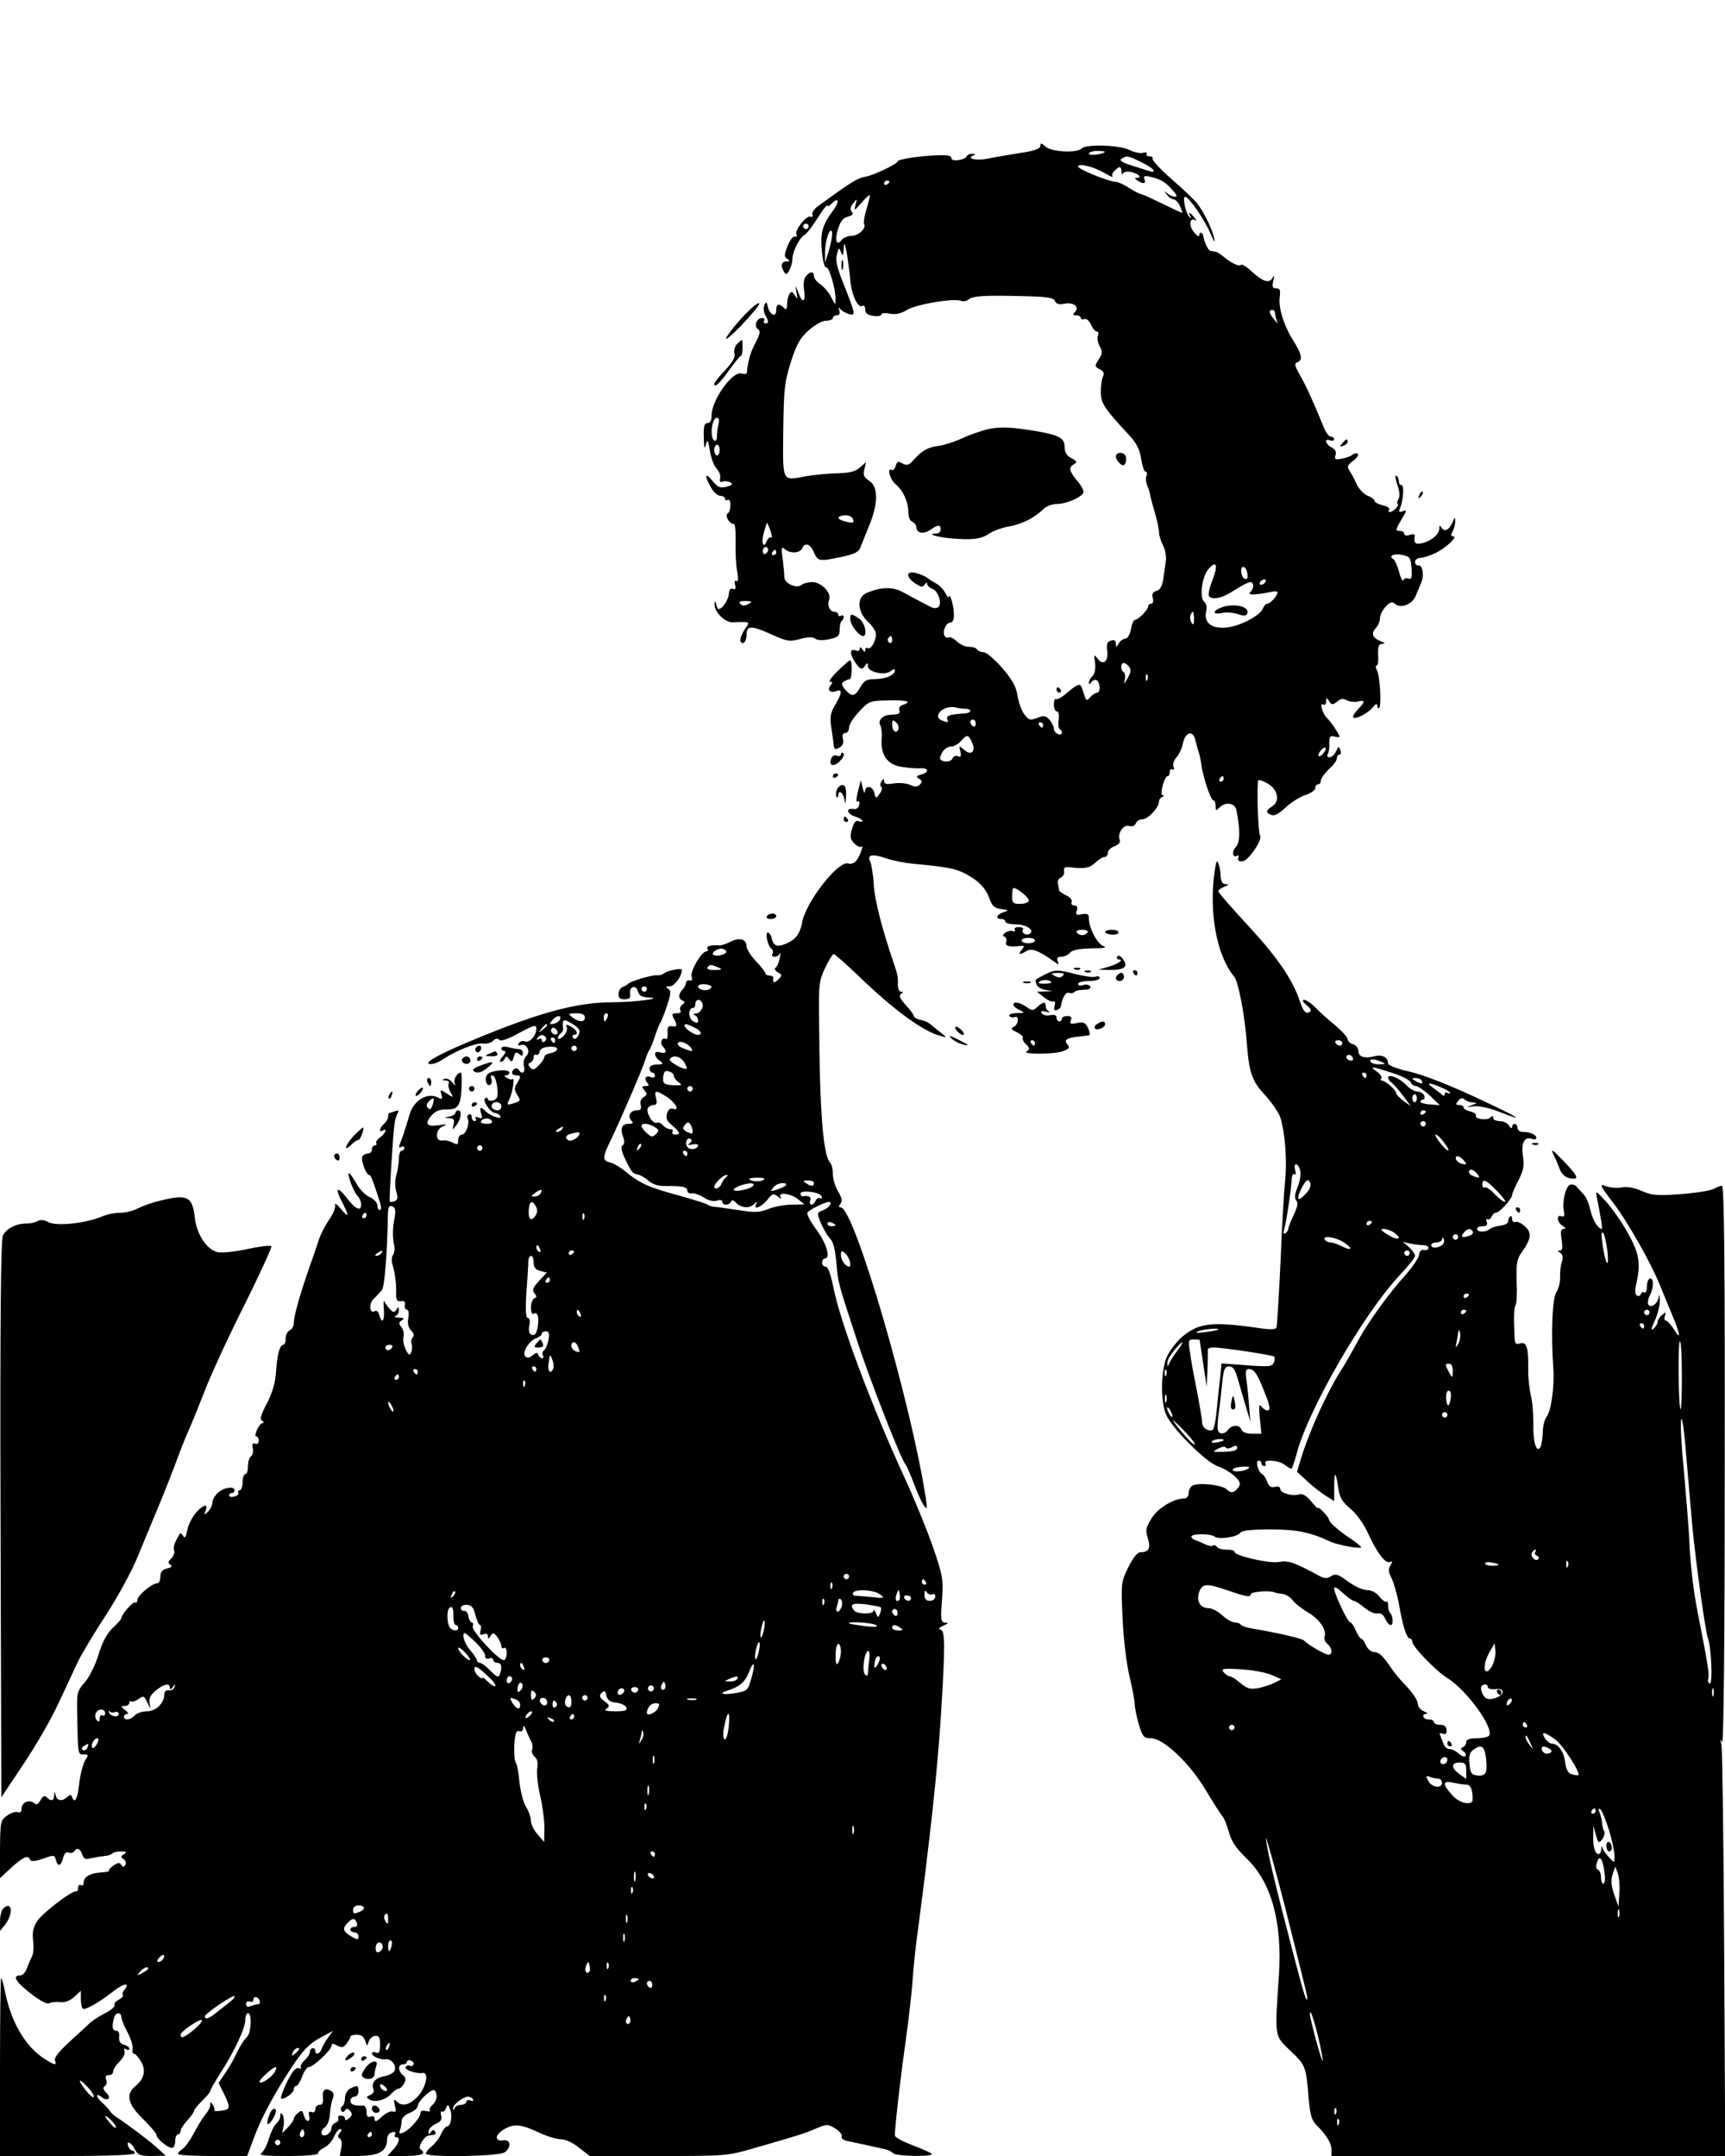 <?xml version="1.0" standalone="no"?>
<!DOCTYPE svg PUBLIC "-//W3C//DTD SVG 20010904//EN"
 "http://www.w3.org/TR/2001/REC-SVG-20010904/DTD/svg10.dtd">
<svg version="1.0" xmlns="http://www.w3.org/2000/svg"
 width="640pt" height="800pt" viewBox="0 0 640 800"
 preserveAspectRatio="xMidYMid meet">

<g transform="translate(0,800) scale(0.1,-0.1)"
fill="#000000" stroke="none">
<path d="M3860 7459 c0 -11 -22 -19 -77 -27 -43 -7 -97 -16 -120 -21 -42 -8
-80 1 -52 12 10 4 9 6 -3 6 -9 1 -18 -3 -20 -7 -6 -16 -58 -24 -58 -9 0 9 -14
12 -47 11 -70 -2 -153 -15 -153 -23 0 -9 -86 -50 -116 -56 -32 -5 -54 -19
-178 -109 -15 -11 -25 -25 -22 -32 3 -7 0 -11 -7 -8 -16 6 -60 -52 -52 -66 4
-6 1 -9 -6 -8 -7 2 -19 -14 -27 -35 -13 -33 -13 -40 -1 -48 11 -7 11 -9 -3 -9
-19 0 -23 -17 -9 -39 7 -11 11 -10 20 7 6 11 11 30 11 42 0 25 25 76 43 87 12
7 26 26 69 92 10 14 18 22 18 18 0 -5 7 -1 16 8 25 25 30 8 7 -23 -42 -57 -50
-84 -44 -152 3 -36 10 -64 16 -62 11 3 35 -78 35 -118 0 -24 -1 -23 -16 7 -9
18 -27 39 -40 48 -13 8 -24 22 -24 30 0 19 -14 19 -30 0 -8 -9 -10 -29 -7 -49
7 -46 -5 -55 -20 -14 -13 33 -13 33 -8 3 5 -26 4 -27 -6 -11 -9 15 -13 16 -20
5 -5 -8 -9 -25 -9 -38 0 -20 -3 -22 -12 -13 -18 18 -28 15 -28 -9 0 -28 -23
-19 -31 12 -5 20 -7 21 -13 7 -4 -9 -3 -25 3 -37 14 -25 14 -31 0 -31 -5 0 -7
5 -4 10 3 6 0 10 -8 10 -20 0 -31 -31 -15 -41 10 -7 8 -18 -9 -51 -19 -36 -28
-67 -32 -111 -1 -5 -9 -6 -19 -3 -34 11 -112 -98 -112 -156 0 -18 -5 -28 -15
-28 -12 0 -15 -12 -14 -52 1 -40 3 -47 8 -28 6 22 8 18 15 -23 4 -27 15 -56
24 -65 10 -10 16 -26 14 -36 -3 -13 0 -17 10 -13 8 3 21 1 28 -3 10 -6 6 -11
-15 -16 -24 -6 -32 -2 -52 22 -27 34 -31 19 -5 -25 9 -17 25 -31 35 -31 9 0
17 -5 17 -11 0 -5 5 -7 10 -4 6 3 10 -5 10 -19 0 -14 -4 -28 -10 -31 -6 -4 -5
-13 2 -25 7 -10 16 -16 20 -14 5 3 8 -25 7 -63 -1 -37 1 -88 6 -112 5 -29 4
-41 -3 -37 -6 4 -8 -2 -5 -14 4 -14 1 -19 -8 -15 -9 3 -14 -3 -15 -20 -2 -21
-24 -55 -38 -55 -2 0 -7 8 -9 18 -4 14 -5 14 -6 1 -2 -29 39 -70 68 -68 14 1
34 1 44 1 18 -2 17 -3 -1 -29 -10 -16 -17 -34 -15 -41 7 -19 23 -4 23 23 0 34
17 35 90 2 60 -27 68 -29 109 -18 30 8 47 8 56 1 8 -6 27 -7 51 -2 33 7 39 12
39 34 0 14 3 30 8 34 11 11 9 26 -3 19 -5 -3 -10 -1 -10 4 0 6 -6 11 -14 11
-17 0 -28 24 -20 44 10 26 -28 65 -61 66 -17 0 -36 -5 -41 -10 -16 -16 -64 5
-64 28 0 11 -3 41 -6 68 -6 41 -4 47 7 37 18 -18 58 -16 65 2 10 24 31 17 44
-15 14 -33 19 -34 104 -16 43 9 62 18 67 32 4 10 19 47 33 82 35 84 35 146 1
168 -20 13 -24 22 -18 43 l6 26 -23 -20 c-17 -15 -37 -20 -84 -21 -33 -1 -85
-6 -115 -11 -91 -17 -87 -26 -85 170 2 155 5 180 28 253 21 66 34 89 66 118
24 21 50 36 65 36 14 0 25 5 25 10 0 6 7 10 15 10 9 0 12 6 9 18 -4 10 -3 13
3 6 4 -6 19 -15 31 -19 28 -8 27 -3 -20 116 -23 57 -29 84 -23 105 7 26 8 27
15 9 7 -17 9 -16 10 10 2 28 3 27 11 -10 4 -22 10 -66 13 -98 4 -59 29 -113
46 -102 6 4 10 -3 10 -13 0 -14 8 -21 30 -24 17 -3 30 0 30 5 0 5 14 7 31 3
23 -4 41 0 64 14 34 21 172 44 200 34 8 -4 21 -1 29 5 16 13 56 16 208 12 85
-2 108 -6 112 -18 5 -11 15 -14 35 -10 34 7 58 -12 39 -31 -9 -9 -8 -12 5 -12
9 0 17 -4 17 -10 0 -5 6 -7 13 -4 8 3 18 -6 25 -21 6 -14 16 -25 21 -25 6 0 8
-7 4 -16 -3 -8 0 -26 7 -39 11 -20 10 -28 -4 -49 -15 -24 -15 -26 4 -36 15 -8
18 -15 12 -28 -5 -9 -8 -36 -8 -59 2 -42 12 -57 110 -163 23 -25 35 -50 40
-83 4 -26 11 -47 16 -47 5 0 7 -7 4 -15 -4 -8 -3 -23 1 -32 4 -10 9 -25 11
-33 1 -8 9 -40 18 -70 9 -30 16 -64 16 -75 0 -11 7 -33 15 -49 9 -17 13 -42
10 -62 -3 -19 -7 -49 -10 -68 -4 -22 -12 -36 -25 -39 -13 -3 -17 -11 -13 -26
3 -12 1 -21 -6 -21 -6 0 -11 -4 -11 -10 0 -12 -37 -50 -49 -50 -5 0 -12 -16
-15 -35 -4 -20 -13 -35 -21 -35 -8 0 -19 -8 -24 -17 -9 -16 -10 -16 -11 -1 0
11 -6 15 -18 11 -14 -3 -17 -12 -14 -37 5 -41 -15 -57 -36 -30 -13 18 -14 16
-9 -16 2 -21 -1 -39 -9 -48 -8 -7 -14 -19 -14 -25 0 -8 3 -7 9 2 5 7 14 10 20
7 13 -9 15 -46 2 -46 -5 0 -17 -7 -25 -16 -17 -17 -15 -19 -31 31 -6 21 -15
19 -54 -14 -19 -17 -38 -28 -43 -25 -4 3 -8 -6 -8 -20 0 -14 5 -26 11 -26 7 0
9 -12 7 -30 -3 -17 -1 -33 4 -36 14 -9 9 -24 -7 -18 -8 4 -15 12 -15 20 0 8
-7 22 -16 33 -14 16 -21 17 -46 7 -26 -10 -31 -8 -48 14 -10 13 -21 44 -25 69
-5 34 -19 58 -57 103 -28 32 -59 58 -69 58 -10 0 -21 5 -24 10 -3 6 -17 10
-31 10 -13 0 -33 9 -44 20 -12 12 -25 18 -30 15 -5 -3 -11 -1 -15 5 -10 16 5
50 21 50 9 0 14 11 13 33 0 30 -17 84 -18 62 -1 -5 -7 1 -14 15 -7 13 -22 29
-34 35 -11 6 -27 16 -34 22 -8 5 -26 13 -41 17 -37 9 -38 -15 -2 -39 22 -14
28 -15 35 -4 6 9 9 10 9 2 0 -6 9 -14 19 -18 21 -6 37 -53 23 -67 -6 -6 -18
-6 -31 1 -11 6 -31 16 -42 22 -12 6 -38 20 -58 31 -37 21 -79 21 -133 -1 -40
-15 -39 -69 2 -108 17 -15 30 -36 30 -46 0 -26 -19 -59 -31 -52 -5 4 -9 0 -9
-7 0 -9 -3 -9 -10 2 -6 9 -10 11 -10 3 0 -7 -6 -10 -14 -7 -22 9 -25 -9 -6
-39 20 -32 29 -35 41 -15 7 10 9 9 9 -4 0 -22 64 -36 85 -18 10 8 15 9 15 2 0
-17 -35 -32 -75 -32 -29 0 -39 -5 -53 -30 -20 -35 -31 -37 -56 -9 -15 18 -15
23 -5 30 8 5 17 9 22 9 8 0 10 70 1 70 -3 0 -24 -18 -46 -40 -23 -22 -35 -40
-28 -40 10 0 10 -3 1 -14 -14 -17 0 -29 23 -20 22 8 20 -8 -5 -51 -18 -29 -20
-45 -15 -83 4 -26 8 -55 9 -64 1 -20 6 -22 26 -9 8 5 12 18 8 30 -3 14 0 21 9
21 8 0 14 9 14 20 0 12 17 38 38 60 35 38 40 40 105 41 69 2 94 -4 58 -16 -12
-4 -18 -12 -14 -21 3 -9 -2 -14 -16 -15 -35 -2 -40 -4 -52 -16 -6 -6 -8 -17
-3 -24 4 -8 7 -30 5 -50 -4 -59 20 -95 71 -104 24 -4 55 -7 71 -6 33 3 36 -14
5 -23 -19 -5 -20 -8 -8 -16 12 -7 12 -12 3 -21 -9 -9 -18 -10 -37 -1 -14 6
-41 8 -60 5 -27 -4 -36 -2 -36 8 0 11 -2 11 -10 -1 -5 -8 -5 -17 0 -20 4 -3 2
-14 -6 -25 -14 -19 -15 -19 -20 3 -7 26 -33 30 -35 5 -1 -10 -4 -4 -8 12 l-7
30 -11 -42 c-7 -27 -7 -41 -1 -37 6 4 8 -2 6 -12 -2 -11 -11 -18 -20 -16 -30
5 -28 -16 2 -27 17 -5 30 -13 30 -17 0 -3 -7 -4 -15 -1 -10 4 -17 -4 -24 -29
-8 -29 -7 -38 9 -54 10 -10 22 -15 25 -12 13 12 -7 -42 -21 -55 -7 -7 -19 -10
-27 -7 -35 13 -158 -143 -171 -219 -7 -37 -21 -59 -46 -72 -41 -21 -59 -19
-66 10 -3 14 -10 25 -15 25 -12 0 0 -53 14 -61 5 -4 6 -12 3 -18 -4 -6 -1 -11
8 -11 8 0 17 6 20 13 3 6 2 -1 -1 -18 -3 -16 -10 -33 -16 -36 -5 -4 -1 -11 9
-17 16 -9 17 -11 1 -27 -15 -15 -21 -13 -18 8 0 4 -6 7 -14 7 -8 0 -15 4 -15
8 0 5 -16 25 -35 45 -19 20 -35 45 -35 55 0 27 -26 35 -59 18 -15 -8 -34 -14
-41 -14 -34 2 -51 -3 -45 -12 3 -5 1 -10 -4 -10 -18 0 -62 -75 -55 -94 4 -11
2 -16 -7 -14 -7 2 -13 -2 -14 -9 0 -7 -6 -18 -13 -25 -16 -16 -16 -35 1 -41 9
-4 9 -8 -2 -15 -7 -5 -10 -15 -7 -21 5 -7 -1 -11 -14 -11 -17 0 -19 -3 -10
-19 14 -27 13 -32 -7 -29 -14 2 -18 -3 -16 -25 1 -15 -2 -25 -7 -22 -14 8 -23
-16 -11 -28 17 -17 13 -29 -9 -22 -25 8 -27 -13 -2 -31 15 -12 14 -13 -10 -14
-18 0 -28 -5 -28 -15 0 -8 5 -15 10 -15 6 0 10 -5 10 -11 0 -6 -6 -9 -14 -6
-20 8 -28 -4 -15 -20 9 -10 7 -13 -6 -13 -15 0 -15 -2 -4 -16 11 -13 10 -17
-3 -25 -10 -5 -14 -17 -11 -29 4 -15 0 -20 -15 -20 -24 0 -35 -23 -19 -39 8
-8 5 -11 -10 -11 -26 0 -33 -17 -21 -49 6 -16 5 -27 -2 -31 -7 -4 -5 -18 5
-41 27 -58 32 -64 51 -67 10 -2 29 -13 40 -23 14 -13 35 -20 60 -20 66 1 84
-3 84 -17 0 -7 8 -12 18 -10 9 1 29 -6 44 -16 17 -11 35 -15 48 -11 11 4 20 2
20 -4 0 -15 27 -14 32 0 3 8 10 6 20 -5 20 -19 49 -21 67 -3 11 10 13 10 7 0
-14 -25 18 -13 40 14 20 25 23 26 40 13 11 -9 15 -10 10 -2 -12 20 39 14 65
-8 l24 -19 -47 -1 c-26 0 -65 -7 -87 -16 -33 -13 -50 -14 -112 -4 -41 6 -81
12 -89 12 -8 0 -19 4 -25 8 -5 4 -55 20 -110 35 -107 29 -141 44 -193 87 -18
15 -44 31 -57 34 -32 8 -31 17 4 90 38 79 117 263 126 294 4 14 11 30 15 35 4
6 13 28 20 50 7 22 16 45 20 50 4 6 15 34 25 64 15 45 15 55 4 62 -11 7 -9 9
6 9 17 0 45 38 45 61 0 8 -52 -1 -67 -13 -6 -5 -17 -8 -25 -7 -15 3 -101 -22
-108 -32 -3 -3 -11 -8 -19 -11 -8 -2 -15 -13 -16 -25 -1 -15 4 -21 22 -21 18
0 23 5 21 21 -4 27 22 35 29 8 4 -15 14 -21 37 -22 66 -3 -47 -18 -136 -18
-127 -1 -258 -36 -479 -126 -148 -60 -219 -98 -196 -103 10 -2 30 4 45 14 52
35 127 65 153 62 14 -2 31 2 38 10 9 9 17 10 23 4 7 -7 32 2 74 25 56 30 64
32 64 16 -1 -27 -25 -54 -43 -47 -8 3 -18 0 -22 -7 -5 -7 -3 -10 6 -7 23 8 39
-23 22 -40 -9 -9 -12 -24 -9 -38 6 -24 -7 -33 -19 -14 -7 12 -25 4 -25 -11 0
-5 7 -9 15 -9 18 0 19 -4 3 -30 -10 -16 -10 -24 0 -41 15 -24 15 -24 -16 -34
-21 -6 -22 -5 -14 12 13 25 23 85 14 79 -4 -3 -14 -1 -22 5 -10 6 -11 9 -2 9
6 0 12 5 12 10 0 15 -69 9 -82 -7 -12 -15 -3 -47 11 -38 6 3 7 13 4 22 -4 10
-2 14 6 12 7 -3 14 -23 16 -46 3 -34 0 -42 -16 -46 -10 -3 -19 -1 -19 5 0 5
-5 6 -10 3 -12 -7 19 -54 37 -55 6 0 15 -5 19 -11 9 -15 -36 -1 -54 17 -19 20
-24 17 -17 -8 6 -17 4 -20 -9 -15 -10 4 -15 3 -11 -3 3 -6 1 -10 -4 -10 -6 0
-11 7 -11 16 0 8 -5 12 -10 9 -6 -4 -8 -10 -5 -15 9 -15 -6 -60 -21 -60 -8 0
-14 -9 -14 -20 0 -18 -3 -19 -20 -10 -11 6 -28 10 -38 8 -28 -5 -28 40 0 52
19 9 17 9 -14 5 -45 -7 -54 5 -27 36 14 16 30 23 55 22 34 0 45 8 52 37 6 29
7 100 2 100 -14 0 -28 -24 -23 -39 4 -12 2 -11 -9 3 -8 10 -21 16 -29 13 -10
-4 -9 -6 4 -6 10 -1 15 -5 12 -11 -3 -5 -1 -20 6 -32 12 -22 12 -22 -13 -6
-25 17 -26 16 -20 -4 4 -17 2 -19 -14 -10 -39 19 -88 -10 -104 -62 -20 -68
-28 -90 -36 -110 -5 -14 -4 -17 4 -12 7 4 12 2 12 -3 0 -6 -4 -11 -10 -11 -5
0 -10 -12 -10 -28 0 -15 -4 -42 -9 -60 -6 -19 -6 -45 -1 -63 7 -23 6 -31 -6
-36 -8 -3 -16 -4 -18 -2 -3 5 12 254 18 291 2 15 8 32 12 39 5 9 2 10 -10 6
-10 -4 -20 -7 -22 -7 -2 0 -4 -6 -4 -14 0 -7 -7 -19 -15 -26 -17 -14 -21 -35
-5 -25 19 11 10 -10 -9 -25 -11 -7 -18 -17 -15 -22 3 -4 0 -8 -5 -8 -6 0 -11
-7 -11 -15 0 -8 -6 -15 -14 -15 -8 0 -18 -5 -21 -11 -8 -11 13 -69 25 -69 6 0
14 -21 40 -102 5 -17 5 -28 -1 -28 -5 0 -9 8 -9 18 0 9 -13 23 -28 30 -16 6
-39 30 -51 53 -13 22 -25 38 -27 36 -6 -6 18 -71 33 -85 7 -7 13 -22 13 -32 0
-27 -23 -16 -55 27 -35 44 -43 35 -16 -17 28 -54 26 -62 -5 -25 -14 17 -23 23
-21 14 3 -10 -7 -34 -22 -55 -15 -22 -32 -55 -38 -74 -6 -19 -22 -66 -36 -105
-35 -101 -57 -179 -57 -204 0 -12 -7 -24 -15 -27 -8 -4 -15 -17 -15 -30 0 -13
-4 -24 -9 -24 -13 0 -23 -37 -27 -101 -2 -38 -13 -75 -33 -115 -23 -43 -28
-60 -18 -66 6 -4 8 -8 2 -8 -13 0 -36 -50 -24 -50 5 0 9 -7 9 -16 0 -9 -6 -14
-13 -11 -10 4 -13 -2 -9 -18 2 -12 -1 -26 -7 -29 -6 -4 -11 -20 -11 -37 0 -16
-4 -29 -10 -29 -5 0 -10 -13 -10 -30 0 -16 -5 -30 -11 -30 -5 0 -8 -4 -5 -9 3
-5 -3 -11 -14 -14 -11 -3 -20 -1 -20 4 0 5 5 9 10 9 6 0 10 5 10 10 0 16 -36
12 -59 -7 -12 -10 -23 -27 -23 -39 -1 -11 -9 -27 -17 -34 -13 -12 -14 -12 -9
2 12 29 -4 28 -32 -2 -15 -16 -31 -46 -35 -67 -5 -26 -9 -33 -15 -23 -5 8 -10
12 -12 10 -19 -30 -27 -52 -22 -63 3 -8 -2 -21 -11 -30 -12 -12 -12 -17 -3
-23 9 -6 5 -10 -12 -14 -18 -4 -25 -13 -25 -30 0 -14 -5 -25 -12 -25 -19 0
-73 -45 -73 -61 0 -8 -4 -13 -8 -10 -8 5 -52 -45 -52 -59 0 -3 -15 -20 -33
-37 -22 -22 -38 -53 -52 -99 -12 -39 -33 -81 -50 -101 -27 -30 -30 -39 -29
-98 3 -176 3 -170 24 -170 19 0 19 -2 6 -22 -8 -13 -18 -51 -22 -85 -6 -59
-17 -79 -27 -50 -4 9 -7 9 -18 -1 -18 -17 -37 -15 -42 5 -4 17 -5 17 -6 1 -1
-21 -12 -23 -28 -7 -8 8 -14 5 -23 -11 -9 -16 -15 -19 -24 -10 -18 14 -46 2
-46 -21 0 -12 -5 -16 -14 -13 -8 3 -26 -3 -40 -13 -24 -17 -25 -22 -26 -125
l0 -107 42 39 c44 40 63 49 70 29 2 -7 18 -6 47 4 41 15 44 14 48 -4 7 -27 20
-24 27 7 5 17 12 24 21 20 8 -3 17 -1 20 4 10 16 23 11 30 -11 6 -17 12 -20
33 -14 15 3 37 7 49 8 12 1 25 5 29 9 4 5 19 8 33 8 21 0 23 -2 11 -10 -13 -8
-13 -11 -1 -19 7 -5 10 -14 6 -21 -6 -9 -9 -9 -15 0 -6 10 -12 9 -29 -2 -11
-8 -19 -17 -16 -19 2 -3 -12 -6 -32 -7 -41 -3 -63 -17 -63 -39 0 -8 -4 -11
-10 -8 -5 3 -10 -1 -10 -9 0 -9 -3 -15 -7 -14 -15 5 -129 -83 -147 -113 -13
-22 -17 -43 -13 -71 3 -23 1 -48 -4 -57 -5 -9 -13 -28 -19 -44 -5 -15 -16 -27
-25 -27 -32 0 -16 -26 48 -74 28 -21 53 -34 60 -29 7 4 25 6 40 4 19 -2 37 5
53 20 l24 22 0 -30 c0 -16 3 -33 7 -36 7 -8 60 22 116 66 37 29 61 31 39 4 -7
-8 -9 -16 -6 -20 3 -3 -4 -10 -15 -17 -12 -6 -19 -15 -16 -20 3 -5 -13 -19
-35 -30 -22 -11 -49 -29 -58 -38 -10 -9 -44 -41 -76 -70 -37 -34 -56 -58 -52
-67 7 -20 0 -19 -38 5 -69 43 -123 133 -146 243 -6 31 -13 57 -16 57 -2 0 -4
-148 -4 -330 l0 -330 250 0 c160 0 250 4 250 10 0 6 -4 10 -9 10 -5 0 -11 7
-15 15 -9 25 10 17 24 -10 12 -22 20 -25 64 -25 l51 1 -35 32 c-33 29 -109 86
-149 112 -9 6 -20 16 -25 24 -4 7 -17 20 -27 29 -10 9 -19 20 -19 25 0 5 7 4
15 -3 23 -19 41 -7 20 14 -13 13 -15 20 -6 25 6 4 9 15 5 24 -4 12 -1 17 10
17 9 0 16 6 16 14 0 8 11 24 24 37 13 13 21 29 18 38 -3 9 -1 12 6 7 7 -4 12
-3 12 2 0 5 -9 12 -20 15 -14 4 -19 12 -18 28 2 15 -2 24 -12 24 -14 0 -16 20
-5 53 6 16 25 15 25 -2 0 -7 10 -33 23 -57 13 -24 21 -52 19 -61 -2 -10 0 -18
5 -18 5 0 16 -13 26 -29 20 -34 12 -65 -22 -93 -35 -30 -27 -66 29 -120 27
-27 50 -53 50 -59 0 -14 41 -48 58 -49 6 0 12 11 12 25 0 14 5 25 10 25 6 0
10 6 10 13 0 7 11 24 25 39 14 15 25 31 25 36 0 4 14 21 30 37 17 16 30 32 30
36 0 4 18 36 40 70 53 84 90 164 90 194 0 14 5 25 10 25 16 0 12 -76 -5 -90
-9 -7 -24 -32 -35 -54 -10 -23 -30 -58 -44 -78 l-25 -37 20 -40 c25 -53 24
-58 -10 -63 -17 -2 -28 -2 -26 2 2 3 0 12 -6 20 -7 13 -9 13 -9 -1 0 -8 -8
-24 -18 -35 -9 -11 -28 -41 -42 -68 -14 -27 -33 -53 -43 -60 -9 -6 -17 -14
-17 -18 0 -5 58 -8 129 -8 l128 0 23 62 c28 77 77 169 144 270 40 60 62 83
101 105 l50 27 -18 -25 c-10 -13 -20 -32 -24 -42 -6 -18 -23 -24 -23 -7 0 6
-4 10 -10 10 -5 0 -10 -6 -10 -13 0 -8 -9 -22 -20 -32 -11 -10 -17 -22 -14
-26 3 -5 -1 -6 -9 -3 -10 3 -23 -13 -42 -51 -15 -31 -25 -59 -22 -61 8 -8 47
20 47 33 0 7 4 13 9 13 5 0 15 16 22 35 7 19 18 35 25 35 16 0 84 64 84 79 0
9 5 9 21 1 17 -9 23 -8 35 7 7 10 14 21 14 26 0 4 11 7 24 7 16 0 26 -7 31
-23 7 -21 7 -21 13 -2 4 11 15 21 25 21 13 1 17 -6 17 -33 0 -27 -3 -34 -15
-29 -8 3 -15 1 -15 -3 0 -11 31 -25 51 -22 21 2 41 -22 33 -42 -3 -8 -20 -18
-39 -21 -34 -7 -49 -25 -39 -50 3 -7 -3 -16 -13 -20 -15 -6 -15 -8 -3 -16 20
-13 62 -2 82 21 9 10 21 19 27 19 6 0 15 9 20 19 8 14 7 22 -4 31 -19 16 -19
40 0 40 8 0 15 4 15 10 0 5 7 7 15 4 8 -4 12 -10 9 -15 -3 -5 -9 -7 -14 -4 -5
3 -11 1 -15 -5 -6 -10 40 -26 63 -22 25 5 13 -54 -18 -87 -32 -33 -58 -39 -79
-18 -10 10 -11 7 -6 -16 6 -21 4 -26 -7 -22 -8 3 -26 -5 -41 -19 -20 -19 -27
-21 -27 -9 0 9 -6 13 -15 9 -11 -4 -15 1 -15 18 0 13 -6 24 -13 23 -33 -1 -47
4 -47 18 0 8 7 15 15 15 8 0 15 9 15 20 0 23 -4 24 -31 10 -11 -6 -19 -21 -19
-35 0 -13 -5 -27 -10 -30 -6 -4 -7 -11 -4 -17 4 -7 9 -6 14 1 5 9 10 8 19 -2
9 -11 8 -17 -4 -27 -10 -9 -15 -9 -15 -1 0 6 -7 11 -16 11 -8 0 -12 -5 -9 -10
3 -6 -1 -13 -9 -16 -9 -3 -16 -12 -16 -19 0 -20 -27 -38 -36 -24 -4 7 0 18 11
25 10 8 18 28 19 51 2 21 6 46 11 57 5 12 3 21 -6 27 -22 14 -34 4 -31 -24 2
-19 -1 -27 -12 -27 -9 0 -16 -7 -16 -16 0 -10 -6 -14 -14 -11 -10 4 -12 0 -9
-14 3 -10 1 -19 -5 -19 -5 0 -12 10 -15 22 -5 18 -8 19 -21 8 -9 -7 -16 -17
-16 -22 0 -5 -10 -19 -21 -31 l-22 -22 5 27 c3 15 1 33 -3 40 -7 10 -9 9 -9
-3 0 -9 -7 -22 -15 -29 -8 -7 -20 -31 -27 -54 -6 -22 -18 -47 -27 -54 -12 -10
6 -12 97 -12 70 0 112 4 112 10 0 6 10 15 23 21 12 6 29 23 36 40 7 16 17 29
23 29 7 0 6 -5 -1 -14 -9 -11 -9 -16 0 -21 6 -4 9 -19 5 -36 l-5 -29 67 0 c77
1 106 16 108 58 0 17 7 28 19 30 10 3 15 0 11 -7 -4 -6 -2 -11 3 -11 18 0 12
-22 -11 -47 l-21 -23 66 0 c61 0 82 9 57 25 -11 7 14 49 30 51 6 1 15 2 21 3
5 0 7 6 3 12 -4 8 -9 7 -15 -2 -7 -11 -9 -11 -9 2 0 9 12 21 26 28 19 8 25 17
21 31 -3 11 -2 18 3 15 4 -3 11 3 15 13 6 15 8 15 15 -5 10 -24 2 -63 -11 -63
-5 0 -15 -12 -22 -27 -6 -16 -22 -36 -34 -46 -13 -10 -23 -23 -23 -28 0 -15
272 -11 293 5 25 19 22 48 -5 44 -34 -5 -33 20 2 41 37 22 62 20 134 -14 28
-13 63 -23 78 -23 16 0 44 -13 66 -31 l40 -31 255 0 c253 0 255 0 358 30 167
48 182 53 227 72 40 17 44 17 71 0 15 -9 26 -22 24 -29 -3 -7 6 -14 19 -17 25
-5 112 -24 142 -31 11 -2 24 -9 30 -15 11 -11 150 -14 143 -2 -3 4 -35 18 -71
32 -36 13 -66 30 -66 36 0 32 23 233 40 349 10 72 21 168 25 215 3 47 10 117
15 155 51 387 76 615 90 825 17 271 17 329 0 333 -10 3 -7 7 10 15 19 8 21 11
7 11 -16 1 -18 9 -12 84 5 78 3 90 -34 198 -22 63 -69 178 -105 256 -121 263
-238 575 -264 706 -10 50 -20 77 -29 77 -7 0 -13 7 -13 15 0 8 5 15 10 15 23
0 7 55 -30 106 -23 30 -38 59 -34 65 6 10 65 39 79 39 16 0 1 -22 -20 -30 -25
-10 -25 -10 -10 -47 9 -21 24 -47 34 -58 13 -13 20 -43 24 -90 7 -78 4 -67 77
-290 48 -147 161 -436 180 -460 5 -6 18 -37 31 -70 12 -33 28 -69 36 -80 13
-18 14 -16 8 25 -54 353 -266 1080 -316 1080 -8 0 -8 4 -1 13 8 10 6 22 -8 45
-11 18 -20 47 -20 65 0 18 -4 37 -10 43 -26 26 -39 189 -41 525 -2 135 0 151
22 197 13 28 28 51 32 52 4 0 47 -38 95 -84 129 -124 236 -203 302 -220 24 -7
24 -7 5 9 -11 8 -27 21 -35 28 -17 14 -22 17 -50 24 -11 3 -20 9 -20 14 0 4
-13 22 -30 40 -21 24 -26 35 -17 41 9 6 9 8 0 8 -7 0 -12 12 -12 28 1 26 -1
37 -13 72 -44 128 -72 236 -76 294 -2 39 -9 79 -13 88 -14 26 6 31 56 14 25
-9 71 -18 102 -21 123 -11 158 -18 193 -36 51 -27 76 -53 91 -93 10 -28 19
-36 43 -39 29 -4 29 -5 9 -12 -26 -8 -31 -25 -8 -25 8 0 15 -4 15 -10 0 -5 17
-10 39 -10 39 0 72 -22 51 -35 -13 -8 -32 4 -25 16 4 5 -3 9 -15 9 -12 0 -18
-4 -15 -10 3 -5 0 -8 -7 -5 -17 6 -48 -15 -31 -21 7 -3 9 -12 6 -20 -5 -14 11
-19 52 -14 16 2 17 0 6 -14 -16 -19 -8 -21 17 -5 19 12 45 2 100 -37 21 -15
22 -15 16 0 -4 11 -1 16 14 16 11 0 25 7 32 15 9 10 33 15 79 16 49 0 60 3 44
9 -23 9 -53 67 -53 102 0 16 -5 19 -25 16 -21 -5 -25 -2 -20 13 4 13 1 19 -9
19 -9 0 -13 6 -10 13 3 8 -6 18 -21 25 -14 6 -25 15 -26 19 0 5 -2 16 -4 25
-2 9 3 19 11 22 8 3 14 14 12 23 -2 14 3 17 22 15 54 -7 72 -3 94 17 12 12 28
21 34 21 7 0 12 7 12 15 0 9 11 20 25 25 16 6 23 15 19 24 -9 24 15 58 35 51
12 -3 21 0 25 10 3 8 14 15 25 15 20 0 61 43 61 66 0 7 6 15 13 17 7 3 7 6 1
6 -13 1 6 71 18 71 5 0 8 7 8 16 0 8 4 12 10 9 6 -3 7 1 4 10 -4 9 1 24 11 35
10 11 20 34 24 52 9 43 38 50 46 11 4 -15 9 -35 12 -43 3 -8 7 -26 9 -40 6
-51 36 -140 46 -140 5 0 8 -9 8 -21 0 -19 1 -19 16 -4 21 21 56 15 61 -10 15
-72 14 -122 -2 -138 -16 -17 -12 -43 6 -32 5 3 6 0 3 -8 -3 -10 2 -14 16 -13
21 1 75 80 65 95 -8 13 -13 201 -6 206 4 2 21 -4 37 -14 36 -22 43 -65 14 -83
-24 -16 -25 -24 -3 -32 11 -5 28 5 52 27 20 19 53 40 74 47 20 6 37 18 37 26
0 8 5 14 10 14 6 0 10 5 10 10 0 12 15 32 43 58 9 9 17 22 17 29 0 7 4 13 10
13 5 0 6 8 3 17 -6 15 -8 14 -16 -5 -6 -12 -16 -22 -24 -22 -8 0 -11 5 -7 11
4 7 7 25 6 41 -1 25 3 29 19 25 10 -3 19 -3 19 -1 0 8 -34 59 -46 69 -16 14
-30 60 -15 51 6 -4 11 0 11 11 0 14 2 15 9 5 11 -19 15 -19 34 -4 11 10 21 11
35 3 10 -5 28 -7 40 -4 27 7 28 -1 2 -27 -11 -11 -20 -24 -20 -30 0 -14 52 10
72 34 12 15 18 17 18 7 0 -8 3 -11 7 -8 9 10 3 118 -8 139 -5 10 -6 18 -2 18
5 0 8 18 6 40 -1 32 2 40 15 41 13 0 12 2 -4 9 -32 13 -38 29 -20 49 9 10 16
26 16 37 0 11 9 30 21 43 16 17 24 20 35 10 21 -18 63 -2 76 29 6 15 15 36 20
48 13 27 6 70 -10 66 -6 -1 -12 5 -12 13 0 8 9 15 20 15 12 0 37 9 58 19 41
21 82 61 63 61 -8 0 -9 5 -1 19 5 11 10 28 9 38 0 15 -2 15 -9 -3 -12 -29 -30
-40 -41 -23 -7 11 -9 11 -9 -2 0 -21 -29 -46 -62 -54 -27 -7 -34 0 -29 28 1 5
-8 6 -19 2 -11 -4 -20 -2 -20 4 0 6 -7 11 -15 11 -19 0 -19 2 6 45 19 31 19
34 3 28 -14 -5 -16 -3 -9 13 12 29 15 84 5 84 -6 0 -10 6 -10 14 0 8 -4 18
-10 21 -5 3 -3 -12 4 -33 9 -25 11 -44 4 -55 -5 -9 -6 -17 -2 -17 3 0 1 -7 -6
-15 -13 -16 -35 -21 -26 -6 4 5 -7 12 -24 16 -16 4 -30 11 -30 16 0 5 -11 14
-25 19 -14 6 -33 25 -41 42 -8 18 -20 41 -27 51 -10 15 -8 21 13 37 14 10 22
22 18 26 -4 4 -13 2 -20 -3 -7 -6 -25 -13 -41 -15 -23 -5 -27 -2 -22 13 4 12
-1 22 -15 29 -23 12 -28 35 -5 26 8 -3 15 -1 15 4 0 6 -6 10 -13 10 -6 0 -18
15 -25 33 -43 105 -67 157 -89 195 -20 36 -22 43 -9 48 20 8 16 30 -15 79 -35
55 -57 124 -51 163 3 25 1 32 -13 32 -14 0 -16 6 -11 28 5 22 4 24 -4 9 -13
-20 -37 -11 -82 31 -15 14 -31 23 -34 19 -8 -7 -36 7 -65 31 -11 9 -24 18 -29
18 -6 1 -14 2 -19 3 -8 1 -24 34 -26 53 -1 14 -15 21 -15 7 -1 -9 -7 -6 -20 9
-20 24 -17 57 4 45 6 -4 5 1 -3 10 -16 20 -25 23 -15 5 5 -9 4 -10 -3 -3 -14
13 -27 75 -16 75 14 -1 74 -87 94 -137 13 -30 18 -37 14 -18 -7 34 -38 98 -64
131 -9 12 -51 52 -94 89 -42 37 -74 72 -71 76 3 5 -2 9 -11 9 -9 0 -14 4 -11
9 4 5 -3 7 -13 4 -11 -3 -34 2 -52 11 -37 18 -159 22 -176 5 -18 -18 -112 -13
-134 7 -15 14 -19 14 -19 3z m239 -23 c-12 -10 -59 -15 -59 -6 0 5 14 10 32
10 17 0 29 -2 27 -4z m136 -38 c25 -12 45 -26 45 -31 0 -5 -6 -6 -12 -3 -7 2
-37 12 -67 21 -38 12 -50 20 -40 26 20 12 23 12 74 -13z m-135 -41 c19 -11 32
-17 28 -13 -4 5 -1 15 7 22 18 19 25 18 26 -3 0 -10 3 -13 5 -7 3 6 16 9 29 6
27 -5 45 -22 23 -22 -9 0 -9 -3 2 -10 22 -14 33 -12 26 5 -4 12 0 14 22 9 38
-9 54 -18 81 -48 18 -19 20 -26 10 -26 -8 0 -21 6 -29 13 -12 10 -12 9 -1 -5
7 -10 19 -18 26 -18 6 0 17 -11 23 -25 6 -14 10 -25 8 -25 -2 0 -36 16 -75 35
-39 19 -74 35 -78 35 -5 0 -24 10 -43 22 -19 13 -42 23 -50 23 -26 1 -140 47
-140 57 0 14 59 -1 100 -25z m-800 -31 c0 -3 -4 -8 -10 -11 -5 -3 -10 -1 -10
4 0 6 5 11 10 11 6 0 10 -2 10 -4z m-85 -101 c-8 -27 -12 -52 -9 -57 9 -15
-21 -43 -46 -43 -14 0 -30 -7 -37 -15 -19 -25 -27 -3 -14 40 9 29 18 41 37 46
18 5 22 10 14 18 -7 9 -5 19 6 32 14 18 15 18 8 -6 -6 -24 -5 -23 22 7 15 18
29 31 31 29 2 -1 -4 -24 -12 -51z m-215 -65 c0 -5 -4 -10 -10 -10 -5 0 -10 5
-10 10 0 6 5 10 10 10 6 0 10 -4 10 -10z m76 -87 l-15 -48 0 37 c-1 43 20 103
26 76 2 -9 -3 -38 -11 -65z m1654 -232 c0 -5 3 -18 6 -28 6 -16 5 -16 -9 2
-19 23 -21 35 -7 35 6 0 10 -4 10 -9z m-2064 -413 c-3 -13 -6 -33 -6 -46 0
-13 -4 -20 -10 -17 -11 7 -13 45 -4 69 9 25 27 19 20 -6z m4 -98 c0 -11 -4
-20 -10 -20 -5 0 -10 9 -10 20 0 11 5 20 10 20 6 0 10 -9 10 -20z m494 -255
c6 -16 2 -18 -31 -9 -30 8 -29 19 1 22 13 1 27 -5 30 -13z m-305 -45 c5 -17 6
-28 2 -25 -5 3 -11 -2 -15 -10 -12 -33 -23 -13 -13 25 6 22 12 40 13 40 1 0 7
-14 13 -30z m-9 -69 c0 -6 -4 -13 -10 -16 -5 -3 -10 1 -10 9 0 9 5 16 10 16 6
0 10 -4 10 -9z m30 -11 c0 -5 -5 -10 -11 -10 -5 0 -7 5 -4 10 3 6 8 10 11 10
2 0 4 -4 4 -10z m2357 -59 c2 -34 0 -42 -11 -38 -8 3 -17 1 -19 -6 -2 -7 -10
7 -16 30 -6 23 -16 45 -21 48 -20 12 0 22 32 16 29 -6 32 -10 35 -50z m-738
-42 c-11 -27 -17 -54 -14 -60 11 -17 50 -9 95 21 25 16 51 30 58 30 15 0 16
-22 0 -38 -11 -11 21 -10 85 3 9 2 17 0 17 -3 -1 -13 -27 -42 -38 -42 -6 0
-13 -9 -17 -19 -3 -11 -29 -31 -57 -45 -90 -45 -167 -28 -153 34 4 17 1 31 -8
38 -18 16 -7 95 18 122 28 31 35 14 14 -41z m129 22 c3 -15 -1 -22 -9 -19 -7
2 -13 14 -14 26 -2 29 19 22 23 -7z m67 -31 c-3 -5 -11 -10 -16 -10 -6 0 -7 5
-4 10 3 6 11 10 16 10 6 0 7 -4 4 -10z m-1918 -81 c-14 -8 -22 -8 -30 0 -8 8
-3 11 19 11 25 -1 27 -2 11 -11z m1653 -56 c0 -21 -3 -24 -9 -14 -5 8 -7 20
-4 28 8 21 13 15 13 -14z m-1120 -79 c0 -8 -5 -12 -10 -9 -6 4 -8 11 -5 16 9
14 15 11 15 -7z m879 -98 c8 -10 7 -20 -5 -42 -13 -23 -15 -24 -11 -7 3 13 1
26 -4 29 -12 7 -12 34 0 34 5 0 14 -6 20 -14z m68 -48 c-3 -8 -6 -5 -6 6 -1
11 2 17 5 13 3 -3 4 -12 1 -19z m-674 -108 c9 0 17 -4 17 -8 0 -4 -8 -8 -17
-9 -55 -3 -73 -8 -69 -20 6 -15 4 -15 -18 -7 -40 15 4 59 49 49 11 -3 28 -5
38 -5z m-250 -76 c-7 -19 -23 -7 -23 18 0 17 3 18 14 8 8 -6 12 -18 9 -26z
m287 20 c0 -8 -4 -12 -10 -9 -5 3 -10 10 -10 16 0 5 5 9 10 9 6 0 10 -7 10
-16z m250 -4 c0 -5 -2 -10 -4 -10 -3 0 -8 5 -11 10 -3 6 -1 10 4 10 6 0 11 -4
11 -10z m-264 -64 c16 -34 -3 -52 -29 -28 -19 16 -20 16 -14 -6 4 -18 2 -22
-9 -18 -8 3 -17 0 -20 -8 -7 -18 -50 -14 -46 4 6 23 23 40 42 40 9 0 25 9 35
20 23 26 28 25 41 -4z m1304 -41 c-7 -9 -15 -13 -18 -10 -3 2 1 11 8 20 7 9
15 13 18 10 3 -2 -1 -11 -8 -20z m-370 -95 c0 -5 -5 -10 -11 -10 -5 0 -7 5 -4
10 3 6 8 10 11 10 2 0 4 -4 4 -10z m-723 -453 c-2 -6 -17 -11 -33 -11 -24 0
-29 4 -29 25 0 13 1 27 3 32 5 11 63 -34 59 -46z m218 -117 c-3 -5 -12 -10
-20 -10 -8 0 -17 5 -20 10 -4 6 5 10 20 10 15 0 24 -4 20 -10z m-195 -30 c0
-5 -11 -10 -25 -10 -14 0 -25 5 -25 10 0 6 11 10 25 10 14 0 25 -4 25 -10z
m-1146 -39 c7 -10 -33 -23 -47 -14 -10 6 11 23 30 23 6 0 14 -4 17 -9z m-29
-61 c17 -7 14 -9 -13 -9 -20 -1 -31 3 -27 9 7 12 13 12 40 0z m-25 -71 c0 -10
-23 -17 -37 -11 -23 8 -14 22 12 20 14 -1 25 -6 25 -9z m-240 -9 c0 -5 -4 -10
-10 -10 -5 0 -10 5 -10 10 0 6 5 10 10 10 6 0 10 -4 10 -10z m204 -49 c10 -15
-5 -41 -23 -42 -10 0 -11 -2 -3 -6 6 -2 12 -11 12 -19 0 -11 -4 -12 -19 -3
-18 12 -18 49 0 49 5 0 9 7 9 15 0 17 16 20 24 6z m-434 -56 c0 -19 -21 -19
-46 0 -18 14 -17 14 14 15 22 0 32 -5 32 -15z m84 0 c-4 -8 -8 -15 -10 -15 -2
0 -4 7 -4 15 0 8 4 15 10 15 5 0 7 -7 4 -15z m-176 -7 c-3 -7 -13 -15 -24 -17
-16 -3 -17 -1 -5 13 16 19 34 21 29 4z m72 -43 c0 -20 -17 -38 -24 -26 -4 6
-2 11 3 11 19 0 12 19 -11 31 -18 9 -20 9 -15 -4 3 -8 -3 -23 -14 -33 -10 -9
-19 -12 -19 -6 0 6 5 14 10 17 6 4 10 12 9 18 -4 35 1 38 31 20 17 -9 30 -22
30 -28z m-120 21 c0 -2 -8 -10 -17 -17 -16 -13 -17 -12 -4 4 13 16 21 21 21
13z m545 -8 c26 -12 34 -28 13 -28 -15 1 -48 24 -48 34 0 9 5 8 35 -6z m-508
-24 c-9 -9 -28 6 -21 18 4 6 10 6 17 -1 6 -6 8 -13 4 -17z m-42 -13 c3 -5 1
-12 -5 -16 -5 -3 -10 -1 -10 5 0 6 -5 8 -12 4 -7 -4 -8 -3 -4 4 9 14 23 15 31
3z m35 -11 c0 -5 -2 -10 -4 -10 -3 0 -8 5 -11 10 -3 6 -1 10 4 10 6 0 11 -4
11 -10z m505 -30 c8 -13 3 -13 -30 0 -14 5 -23 14 -20 20 7 11 39 -2 50 -20z
m-498 -4 c-2 -6 -13 -12 -25 -14 -12 -2 -22 -8 -22 -13 0 -5 -9 -20 -20 -31
-17 -18 -22 -20 -33 -9 -9 11 -9 14 1 18 6 3 12 11 12 19 0 9 4 13 9 10 5 -3
11 2 13 12 3 11 16 17 37 18 19 1 30 -3 28 -10z m73 4 c0 -5 -4 -10 -10 -10
-5 0 -10 5 -10 10 0 6 5 10 10 10 6 0 10 -4 10 -10z m398 -51 c7 -12 12 -22
10 -24 -8 -8 -69 26 -63 35 11 17 39 11 53 -11z m-38 -51 c0 -6 8 -17 18 -24
15 -11 12 -12 -20 -11 -31 2 -38 6 -38 23 0 11 3 23 6 27 8 8 34 -3 34 -15z
m70 -48 c0 -5 -4 -10 -10 -10 -5 0 -10 5 -10 10 0 6 5 10 10 10 6 0 10 -4 10
-10z m-93 -32 c32 -23 46 -52 19 -42 -9 3 -17 -3 -21 -17 -6 -18 -1 -28 19
-45 30 -26 32 -34 10 -34 -8 0 -12 5 -9 10 3 6 0 10 -8 10 -8 0 -20 6 -27 14
-6 8 -17 13 -24 10 -15 -6 -41 40 -32 55 4 6 14 11 22 11 10 0 13 7 8 25 -8
31 0 31 43 3z m-872 -28 c-5 -15 -10 -19 -17 -12 -7 7 -6 15 3 25 18 19 23 14
14 -13z m255 -5 c0 -8 -6 -15 -14 -15 -17 0 -28 14 -19 24 12 12 33 6 33 -9z
m-35 -55 c4 -6 -5 -10 -20 -10 -15 0 -24 4 -20 10 3 6 12 10 20 10 8 0 17 -4
20 -10z m745 -38 c0 -10 -5 -10 -21 -2 -16 9 -18 14 -8 26 10 12 14 12 20 2 5
-7 9 -19 9 -26z m-141 16 c16 -10 17 -13 5 -26 -13 -12 -17 -12 -34 3 -11 10
-20 22 -20 27 0 12 27 10 49 -4z m-344 -8 c-3 -5 -12 -10 -18 -10 -7 0 -6 4 3
10 19 12 23 12 15 0z m65 -16 c0 -12 -26 -30 -38 -26 -18 6 -15 20 6 25 27 7
32 7 32 1z m409 -36 c-10 -7 -8 -8 9 -5 12 3 22 2 22 -3 0 -13 -27 -19 -38 -8
-13 13 -4 40 10 32 6 -4 5 -10 -3 -16z m-188 -21 c-10 -9 -11 -8 -5 6 3 10 9
15 12 12 3 -3 0 -11 -7 -18z m-581 3 c0 -5 -4 -10 -10 -10 -5 0 -10 5 -10 10
0 6 5 10 10 10 6 0 10 -4 10 -10z m760 -20 c0 -5 -2 -10 -4 -10 -3 0 -8 5 -11
10 -3 6 -1 10 4 10 6 0 11 -4 11 -10z m144 -88 c-6 -4 -13 -15 -17 -24 -6 -17
-27 -25 -27 -11 0 11 33 43 44 43 8 0 8 -2 0 -8z m137 -11 c-12 -8 -51 -4 -51
5 0 2 15 4 33 4 22 0 28 -3 18 -9z m189 -11 c0 -13 -11 -13 -30 0 -12 8 -11
10 8 10 12 0 22 -4 22 -10z m-225 -9 c-7 -12 -64 -25 -72 -17 -7 7 35 24 60
25 10 1 16 -3 12 -8z m120 0 c-6 -5 -21 -12 -35 -16 -22 -7 -23 -6 -11 9 7 9
23 16 34 16 13 0 17 -4 12 -9z m-910 -30 c-3 -6 -14 -11 -23 -11 -13 0 -13 2
4 14 21 15 30 14 19 -3z m1043 -10 c3 -8 0 -11 -6 -7 -5 3 -12 -1 -16 -9 -3
-8 -10 -15 -15 -15 -6 0 -8 7 -5 15 6 13 -6 20 -28 16 -5 0 -8 4 -8 10 0 15
73 6 78 -10z m-1059 -39 c6 -12 5 -23 -4 -35 -16 -22 -26 -9 -23 27 3 30 13
34 27 8z m-525 -41 c-8 -38 -8 -74 -1 -106 2 -11 0 -25 -5 -32 -5 -7 -6 -22
-2 -35 9 -29 14 -64 14 -106 -1 -26 3 -32 17 -30 12 2 17 -2 15 -14 -2 -10 2
-18 8 -18 6 0 8 -12 5 -30 -4 -21 0 -36 10 -47 11 -10 13 -19 6 -26 -5 -5 -7
-16 -4 -23 3 -8 2 -22 -1 -31 -6 -14 -9 -13 -21 10 -7 14 -11 35 -8 47 3 11
-1 27 -8 36 -10 13 -10 17 2 25 11 7 8 9 -11 10 -14 0 -19 3 -12 6 6 2 12 12
12 21 0 14 -2 14 -9 3 -8 -12 -11 -12 -23 0 -8 8 -18 21 -21 29 -4 8 -5 -4 -3
-27 4 -44 -7 -59 -17 -22 -3 12 -10 18 -16 14 -20 -12 -24 26 -5 45 11 11 24
25 31 33 10 13 20 139 22 279 1 29 4 36 16 32 12 -5 14 -15 9 -43z m-104 9 c0
-5 -5 -10 -11 -10 -5 0 -7 5 -4 10 3 6 8 10 11 10 2 0 4 -4 4 -10z m807 -12
c-3 -8 -6 -5 -6 6 -1 11 2 17 5 13 3 -3 4 -12 1 -19z m933 -24 c0 -2 -7 -4
-15 -4 -8 0 -15 4 -15 10 0 5 7 7 15 4 8 -4 15 -8 15 -10z m-1096 -90 c3 -8 2
-12 -4 -9 -6 3 -10 10 -10 16 0 14 7 11 14 -7z m-589 -14 c-3 -5 -12 -10 -18
-10 -7 0 -6 4 3 10 19 12 23 12 15 0z m715 6 c0 -3 -4 -8 -10 -11 -5 -3 -10
-1 -10 4 0 6 5 11 10 11 6 0 10 -2 10 -4z m1023 -36 c3 -11 2 -20 -2 -20 -14
0 -31 24 -31 43 0 16 3 17 14 8 8 -6 16 -21 19 -31z m-1173 -5 c0 -18 7 -26
25 -31 l24 -6 -29 -31 c-23 -25 -27 -34 -17 -46 9 -11 9 -15 0 -18 -7 -3 -13
-18 -13 -34 0 -17 4 -28 9 -24 16 9 22 -12 16 -49 -5 -25 -11 -33 -22 -29 -10
4 -13 14 -9 34 3 18 1 29 -6 29 -7 0 -9 28 -5 93 4 50 7 102 7 115 0 12 5 22
10 22 6 0 10 -11 10 -25z m60 -65 c0 -5 -5 -10 -11 -10 -5 0 -7 5 -4 10 3 6 8
10 11 10 2 0 4 -4 4 -10z m114 -126 c3 -8 2 -12 -4 -9 -6 3 -10 10 -10 16 0
14 7 11 14 -7z m-119 -96 c-4 -18 -11 -35 -17 -39 -6 -4 -7 -12 -4 -18 4 -6 3
-11 -3 -11 -5 0 -11 6 -14 13 -3 9 -8 9 -21 -2 -12 -10 -20 -11 -27 -4 -14 14
15 60 42 68 10 4 19 11 19 16 0 5 7 9 15 9 12 0 14 -8 10 -32z m109 -24 c9
-22 8 -24 -9 -18 -8 4 -15 12 -15 20 0 19 16 18 24 -2z m-689 -4 c-3 -5 -10
-10 -16 -10 -5 0 -9 5 -9 10 0 6 7 10 16 10 8 0 12 -4 9 -10z m598 -77 c-9
-24 -22 -13 -18 15 5 39 6 39 14 17 5 -11 6 -26 4 -32z m-63 -3 c0 -5 -2 -10
-4 -10 -3 0 -8 5 -11 10 -3 6 -1 10 4 10 6 0 11 -4 11 -10z m-440 -10 c0 -5
-2 -10 -4 -10 -3 0 -8 5 -11 10 -3 6 -1 10 4 10 6 0 11 -4 11 -10z m-70 -20
c0 -5 -5 -10 -11 -10 -5 0 -7 5 -4 10 3 6 8 10 11 10 2 0 4 -4 4 -10z m467
-32 c-3 -8 -6 -5 -6 6 -1 11 2 17 5 13 3 -3 4 -12 1 -19z m-487 -93 c0 -5 -5
-3 -10 5 -5 8 -10 20 -10 25 0 6 5 3 10 -5 5 -8 10 -19 10 -25z m1690 -615 c0
-5 -4 -10 -10 -10 -5 0 -10 5 -10 10 0 6 5 10 10 10 6 0 10 -4 10 -10z m285
-20 c3 -5 1 -10 -4 -10 -6 0 -11 5 -11 10 0 6 2 10 4 10 3 0 8 -4 11 -10z
m-348 -22 c-3 -8 -6 -5 -6 6 -1 11 2 17 5 13 3 -3 4 -12 1 -19z m-1406 -31
c-10 -9 -11 -8 -5 6 3 10 9 15 12 12 3 -3 0 -11 -7 -18z m1584 7 c19 -14 16
-15 -30 -10 -27 2 -56 5 -63 5 -7 1 -10 6 -7 11 9 15 77 11 100 -6z m71 -21
c-11 -11 -17 4 -9 23 7 18 8 18 11 1 2 -10 1 -21 -2 -24z m123 21 c6 4 11 0
11 -8 0 -9 -9 -16 -20 -16 -14 0 -20 7 -20 23 0 16 3 18 9 8 5 -7 14 -10 20
-7z m-79 -14 c0 -5 -4 -10 -9 -10 -6 0 -13 5 -16 10 -3 6 1 10 9 10 9 0 16 -4
16 -10z m-323 -22 c-3 -8 -6 -5 -6 6 -1 11 2 17 5 13 3 -3 4 -12 1 -19z m66
-8 c-3 -11 -10 -20 -15 -20 -6 0 -7 7 -4 16 3 9 6 20 6 25 0 6 4 8 9 5 5 -3 7
-15 4 -26z m-1359 -33 c5 -20 13 -37 17 -37 4 0 5 -9 2 -20 -4 -16 -2 -19 11
-14 10 4 16 1 16 -7 0 -11 3 -11 10 1 9 13 12 12 25 -4 8 -11 15 -26 15 -34 0
-7 5 -10 10 -7 6 4 10 -5 10 -19 0 -14 -5 -26 -11 -26 -20 0 -121 110 -115
125 3 8 1 15 -4 15 -5 0 -10 10 -12 23 -2 12 -9 21 -16 20 -6 -2 -12 3 -12 10
0 8 10 13 23 12 17 -1 24 -10 31 -38z m1504 29 c2 -3 1 -13 -3 -23 -7 -17 -8
-17 -15 2 -5 11 -9 15 -9 8 -1 -14 -63 -13 -73 2 -17 22 -6 28 43 22 29 -4 54
-9 57 -11z m-1586 -36 c0 -16 4 -30 9 -30 5 0 9 -4 9 -10 0 -16 -27 -11 -34 6
-8 21 -8 59 1 67 11 11 16 -1 15 -33z m1648 14 c0 -8 -4 -12 -10 -9 -5 3 -10
10 -10 16 0 5 5 9 10 9 6 0 10 -7 10 -16z m-496 -63 c-4 -17 -9 -30 -11 -27
-3 2 -2 19 2 36 9 41 17 33 9 -9z m416 19 c10 -7 -2 -8 -40 -4 -30 4 -57 8
-59 10 -10 9 86 3 99 -6z m90 -10 c12 -8 11 -10 -7 -10 -13 0 -23 5 -23 10 0
13 11 13 30 0z m-1575 -54 c19 -19 35 -41 35 -50 0 -10 6 -13 15 -10 8 4 15 1
15 -5 0 -6 7 -11 15 -11 16 0 19 -17 9 -44 -5 -12 -11 -9 -35 15 -15 16 -33
29 -39 29 -5 0 -10 4 -10 8 0 5 -11 22 -25 38 -22 25 -34 64 -20 64 2 0 20
-15 40 -34z m1050 -36 c-4 -17 -9 -29 -12 -26 -3 2 -2 19 2 36 4 17 9 29 12
26 3 -2 2 -19 -2 -36z m305 3 c0 -16 -5 -35 -10 -43 -7 -11 -10 -4 -10 28 0
23 5 42 10 42 6 0 10 -12 10 -27z m-1376 -32 c-6 -7 -44 31 -44 43 0 6 11 -1
24 -14 13 -14 22 -27 20 -29z m1481 1 c-2 -15 -4 -36 -4 -46 -1 -14 -4 -17
-11 -10 -7 7 -8 28 -4 52 7 45 25 49 19 4z m34 -13 c-13 -26 -20 -21 -12 9 3
12 9 19 14 16 5 -3 4 -14 -2 -25z m-1221 10 c-2 -6 -8 -10 -13 -10 -5 0 -11 4
-13 10 -2 6 4 11 13 11 9 0 15 -5 13 -11z m-94 -25 c3 -8 2 -12 -4 -9 -6 3
-10 10 -10 16 0 14 7 11 14 -7z m843 -44 c-12 -42 -15 -45 -57 -52 -45 -8 -67
-3 -34 8 48 15 67 31 82 68 20 51 26 35 9 -24z m503 39 c0 -6 -4 -7 -10 -4 -5
3 -10 11 -10 16 0 6 5 7 10 4 6 -3 10 -11 10 -16z m-1466 -42 c10 -10 16 -21
13 -23 -3 -3 -15 4 -26 15 -12 12 -21 18 -21 15 0 -4 -7 -1 -15 6 -8 7 -15 19
-15 28 0 16 17 5 64 -41z m76 4 c0 -6 -4 -13 -10 -16 -5 -3 -10 1 -10 9 0 9 5
16 10 16 6 0 10 -4 10 -9z m835 -1 c-3 -5 -16 -10 -28 -9 -21 0 -21 1 -2 9 28
12 37 12 30 0z m-804 -43 c-8 -8 -11 -7 -11 4 0 9 3 19 7 23 4 4 9 2 11 -4 3
-7 -1 -17 -7 -23z m535 6 c-10 -10 -19 5 -10 18 6 11 8 11 12 0 2 -7 1 -15 -2
-18z m-1836 5 c0 -9 4 -8 11 2 9 13 10 13 6 0 -2 -8 -11 -14 -21 -12 -9 2 -16
-4 -16 -13 0 -34 -31 -65 -65 -65 -18 0 -38 -7 -45 -15 -14 -17 -40 -20 -40
-5 0 6 5 10 12 10 6 0 3 7 -8 15 -17 13 -17 14 -1 15 9 0 17 5 17 12 0 6 3 8
6 5 4 -3 16 0 27 8 19 14 22 13 34 -13 13 -26 13 -26 8 -2 -3 18 3 31 23 47
30 25 52 29 52 11z m1794 -9 c-3 -5 -10 -7 -15 -3 -5 3 -7 10 -3 15 3 5 10 7
15 3 5 -3 7 -10 3 -15z m-113 -12 c-13 -13 -26 -3 -16 12 3 6 11 8 17 5 6 -4
6 -10 -1 -17z m57 12 c-2 -6 -8 -10 -13 -10 -5 0 -11 4 -13 10 -2 6 4 11 13
11 9 0 15 -5 13 -11z m-386 -31 c-9 -9 -12 -7 -12 12 0 19 3 21 12 12 9 -9 9
-15 0 -24z m305 -16 c17 -2 34 -10 37 -18 4 -11 -5 -14 -42 -14 -34 0 -43 3
-32 10 13 9 12 13 -8 28 -18 14 -20 20 -10 30 11 11 14 9 18 -10 4 -17 14 -24
37 -26z m-167 3 c0 -17 -4 -23 -14 -19 -8 3 -12 13 -9 25 7 27 23 24 23 -6z
m60 15 c0 -5 -4 -10 -10 -10 -5 0 -10 5 -10 10 0 6 5 10 10 10 6 0 10 -4 10
-10z m-266 -6 c9 -3 16 -12 16 -20 0 -20 -13 -17 -28 6 -13 22 -12 23 12 14z
m116 -10 c0 -9 -5 -14 -12 -12 -18 6 -21 28 -4 28 9 0 16 -7 16 -16z m553 9
c-7 -2 -21 -2 -30 0 -10 3 -4 5 12 5 17 0 24 -2 18 -5z m-518 -12 c3 -5 1 -12
-5 -16 -5 -3 -10 1 -10 9 0 18 6 21 15 7z m375 -21 c-9 -17 -40 -29 -40 -16 0
18 15 36 31 36 17 0 18 -3 9 -20z m-2050 -17 c0 -8 -4 -11 -10 -8 -5 3 -10 -2
-10 -11 0 -13 -3 -15 -10 -8 -6 6 -8 17 -5 26 7 19 35 19 35 1z m36 4 c8 3 14
0 14 -7 0 -15 -33 -9 -36 8 -1 7 0 8 2 3 3 -6 12 -7 20 -4z m1542 -11 c-7 -8
-15 -12 -17 -11 -5 6 10 25 20 25 5 0 4 -6 -3 -14z m162 -6 c0 -5 -5 -10 -11
-10 -5 0 -7 5 -4 10 3 6 8 10 11 10 2 0 4 -4 4 -10z m573 -42 c-3 -26 -10 -45
-15 -42 -5 3 -6 22 -2 42 13 70 25 70 17 0z m-648 24 c-3 -3 -11 0 -18 7 -9
10 -8 11 6 5 10 -3 15 -9 12 -12z m-84 -74 c5 -10 6 -23 3 -31 -3 -8 2 -19 10
-26 10 -8 13 -23 9 -44 -2 -18 2 -63 11 -100 9 -38 16 -92 16 -120 l-1 -52
-24 28 c-14 15 -25 38 -25 50 0 12 -8 36 -18 52 -11 17 -21 59 -25 94 -3 35
-9 67 -14 72 -4 4 -6 33 -5 64 3 43 7 55 18 51 9 -3 14 1 15 12 0 12 4 9 11
-8 5 -14 14 -33 19 -42z m409 5 c-11 -17 -11 -17 -6 0 3 10 6 24 7 30 0 9 2 9
5 0 3 -7 0 -20 -6 -30z m-2020 -14 c-7 -11 -14 -18 -17 -15 -8 8 5 36 17 36 7
0 7 -6 0 -21z m-36 -14 c-4 -8 -11 -12 -16 -9 -6 4 -5 10 3 15 19 12 19 11 13
-6z m2103 -57 c-3 -7 -5 -2 -5 12 0 14 2 19 5 13 2 -7 2 -19 0 -25z m-20 -115
c-3 -10 -5 -4 -5 12 0 17 2 24 5 18 2 -7 2 -21 0 -30z m-10 -55 c-3 -8 -6 -5
-6 6 -1 11 2 17 5 13 3 -3 4 -12 1 -19z m770 -90 c-3 -7 -5 -2 -5 12 0 14 2
19 5 13 2 -7 2 -19 0 -25z m-737 -78 c0 -5 -2 -10 -4 -10 -3 0 -8 5 -11 10 -3
6 -1 10 4 10 6 0 11 -4 11 -10z m-73 -97 c-3 -10 -5 -4 -5 12 0 17 2 24 5 18
2 -7 2 -21 0 -30z m68 17 c3 -5 2 -10 -4 -10 -5 0 -13 5 -16 10 -3 6 -2 10 4
10 5 0 13 -4 16 -10z m-78 -62 c-3 -8 -6 -5 -6 6 -1 11 2 17 5 13 3 -3 4 -12
1 -19z m-997 -57 c0 -5 -7 -12 -16 -15 -22 -9 -24 -8 -24 9 0 8 9 15 20 15 11
0 20 -4 20 -9z m90 -43 c0 -18 -2 -20 -9 -8 -6 8 -7 18 -5 22 9 14 14 9 14
-14z m887 -10 c-3 -7 -5 -2 -5 12 0 14 2 19 5 13 2 -7 2 -19 0 -25z m-1003 -3
c3 -9 0 -15 -9 -15 -8 0 -15 -4 -15 -10 0 -5 7 -10 15 -10 8 0 15 -7 15 -15 0
-13 -4 -13 -22 -3 -34 19 -39 31 -21 50 20 22 29 23 37 3z m993 -67 c-3 -7 -5
-2 -5 12 0 14 2 19 5 13 2 -7 2 -19 0 -25z m-897 -23 c0 -7 -6 -15 -14 -18 -9
-4 -13 2 -12 17 1 24 26 25 26 1z m33 5 c-3 -11 -7 -20 -9 -20 -2 0 -4 9 -4
20 0 11 4 20 9 20 5 0 7 -9 4 -20z m-848 -49 c-3 -6 -11 -11 -17 -11 -6 0 -6
6 2 15 14 17 26 13 15 -4z m1581 -48 c-11 -11 -19 6 -11 24 8 17 8 17 12 0 3
-10 2 -21 -1 -24z m71 15 c-3 -8 -6 -5 -6 6 -1 11 2 17 5 13 3 -3 4 -12 1 -19z
m-1707 -3 c0 -2 -10 -10 -22 -16 -21 -11 -22 -11 -9 4 13 16 31 23 31 12z
m1820 -39 c0 -2 -7 -6 -15 -10 -8 -3 -15 -1 -15 4 0 6 7 10 15 10 8 0 15 -2
15 -4z m50 -22 c0 -8 -4 -12 -10 -9 -5 3 -10 10 -10 16 0 5 5 9 10 9 6 0 10
-7 10 -16z m-1570 -65 c-14 -11 -36 -28 -50 -39 -26 -21 -40 -25 -40 -12 0 10
104 81 110 75 3 -3 -6 -13 -20 -24z m1397 9 c-3 -8 -6 -5 -6 6 -1 11 2 17 5
13 3 -3 4 -12 1 -19z m-1284 -1 c3 -8 0 -14 -6 -14 -7 0 -19 -4 -28 -7 -10 -5
-16 -2 -16 8 0 8 6 12 14 9 7 -3 13 0 13 6 0 15 17 14 23 -2z m1373 -84 c-10
-10 -19 5 -10 18 6 11 8 11 12 0 2 -7 1 -15 -2 -18z m-1616 -24 c-37 -30 -50
-35 -50 -19 0 12 72 61 79 54 3 -3 -10 -19 -29 -35z m723 -64 c-3 -9 -8 -14
-10 -11 -3 3 -2 9 2 15 9 16 15 13 8 -4z m-333 -9 c0 -2 -7 -9 -15 -16 -13
-11 -14 -10 -9 4 5 14 24 23 24 12z m-91 -85 c-14 -21 -49 -45 -56 -37 -6 5
47 55 60 56 4 0 2 -8 -4 -19z m-692 -57 c13 -14 23 -30 21 -35 -2 -5 -16 7
-31 26 -32 41 -26 47 10 9z m1109 -11 c-7 -7 -26 7 -26 19 0 6 6 6 15 -2 9 -7
13 -15 11 -17z m184 -22 c0 -10 -7 -24 -15 -31 -8 -7 -13 -16 -10 -20 3 -5 -4
-6 -15 -3 -13 3 -20 0 -20 -8 -1 -18 -41 -63 -64 -72 -14 -6 -17 -4 -12 9 3 8
6 24 6 34 0 10 12 23 30 30 17 7 30 18 30 26 0 17 51 65 62 58 4 -3 8 -13 8
-23z m135 -11 c3 -6 -1 -7 -9 -4 -9 3 -16 1 -16 -5 0 -6 -9 -11 -19 -11 -11 0
-22 -6 -24 -12 -4 -10 -6 -10 -6 -1 -1 13 37 43 56 43 6 0 15 -4 18 -10z
m-1325 -103 c0 -6 -9 0 -20 13 -11 13 -20 25 -20 28 0 3 9 -3 20 -13 11 -10
20 -23 20 -28z m696 -34 c-10 -10 -19 5 -10 18 6 11 8 11 12 0 2 -7 1 -15 -2
-18z m254 7 c0 -5 -5 -10 -11 -10 -5 0 -7 5 -4 10 3 6 8 10 11 10 2 0 4 -4 4
-10z m-340 -30 c0 -5 -4 -10 -10 -10 -5 0 -10 5 -10 10 0 6 5 10 10 10 6 0 10
-4 10 -10z"/>
<path d="M4532 5746 c-36 -13 -33 -29 4 -20 13 3 37 1 54 -4 20 -7 32 -8 36
-1 16 27 -45 43 -94 25z"/>
<path d="M1990 3015 c-10 -13 -9 -15 8 -15 15 0 20 5 16 15 -4 8 -7 15 -9 15
-1 0 -8 -7 -15 -15z"/>
<path d="M3122 7015 c0 -16 2 -22 5 -12 2 9 2 23 0 30 -3 6 -5 -1 -5 -18z"/>
<path d="M2764 6833 c-27 -28 -57 -65 -67 -82 -11 -19 8 -5 53 41 38 40 69 77
67 82 -2 6 -26 -13 -53 -41z"/>
<path d="M2735 6724 c-9 -9 -13 -24 -10 -35 4 -13 -6 -32 -34 -62 -23 -24 -41
-47 -41 -51 0 -17 19 0 54 49 22 30 42 55 45 55 3 0 6 14 6 30 0 35 1 34 -20
14z"/>
<path d="M3672 6409 c-24 -5 -69 -20 -99 -34 -31 -14 -70 -27 -88 -29 -42 -5
-64 -18 -93 -50 -19 -22 -26 -25 -43 -16 -17 10 -21 8 -26 -9 -3 -11 -9 -18
-14 -15 -20 12 -7 -36 14 -53 28 -23 47 -65 47 -104 0 -17 6 -32 15 -35 8 -4
15 -13 15 -20 0 -23 27 -27 52 -10 28 20 38 20 38 1 0 -8 -7 -15 -17 -15 -36
0 -1 -12 49 -17 84 -8 118 -4 148 17 15 10 47 22 71 26 48 8 97 32 129 64 11
11 33 20 51 20 38 0 99 28 99 45 0 8 -11 27 -25 43 -29 35 -31 48 -10 60 13 7
11 11 -10 22 -18 9 -25 22 -25 42 0 32 -21 44 -105 58 -87 15 -129 17 -173 9z"/>
<path d="M4980 6355 c-11 -13 -10 -14 4 -9 9 3 16 10 16 15 0 13 -6 11 -20 -6z"/>
<path d="M4140 6306 c0 -7 7 -19 15 -26 12 -10 16 -9 21 3 3 9 3 21 -1 27 -9
15 -35 12 -35 -4z"/>
<path d="M5266 6163 c-6 -14 -5 -15 5 -6 7 7 10 15 7 18 -3 3 -9 -2 -12 -12z"/>
<path d="M3155 5700 c1 -20 32 -60 47 -60 18 0 7 50 -14 64 -29 21 -35 20 -33
-4z"/>
<path d="M3920 5440 c0 -5 5 -10 11 -10 5 0 7 5 4 10 -3 6 -8 10 -11 10 -2 0
-4 -4 -4 -10z"/>
<path d="M3120 5201 c0 -6 -7 -8 -15 -5 -9 4 -18 -1 -21 -11 -11 -27 10 -33
33 -8 12 12 18 25 12 28 -5 4 -9 2 -9 -4z"/>
<path d="M3090 5119 c0 -5 5 -7 10 -4 6 3 10 8 10 11 0 2 -4 4 -10 4 -5 0 -10
-5 -10 -11z"/>
<path d="M3104 5068 c-3 -11 -3 -22 0 -25 3 -4 6 -1 6 5 0 24 19 11 23 -15 3
-21 4 -17 6 13 1 30 -3 41 -14 41 -8 0 -17 -9 -21 -19z"/>
<path d="M3130 4960 c0 -5 5 -10 11 -10 5 0 7 5 4 10 -3 6 -8 10 -11 10 -2 0
-4 -4 -4 -10z"/>
<path d="M4507 4770 c-23 -154 7 -316 72 -394 15 -18 38 -136 46 -236 9 -121
19 -151 70 -205 24 -27 49 -63 55 -81 17 -51 26 -163 18 -234 -4 -36 -12 -171
-17 -300 -6 -129 -13 -240 -15 -246 -3 -7 -22 -8 -58 -3 -181 27 -232 21 -295
-34 -20 -18 -44 -50 -54 -72 -22 -51 -24 -163 -3 -213 20 -50 149 -179 193
-193 38 -13 81 -47 81 -65 0 -6 -7 -17 -15 -24 -13 -10 -19 -10 -34 4 -19 17
-107 26 -128 13 -7 -5 -13 -17 -13 -28 0 -10 -7 -19 -15 -19 -40 0 -98 -35
-122 -73 -22 -36 -24 -44 -14 -76 11 -37 3 -51 -30 -51 -9 0 -27 -23 -43 -56
-27 -55 -27 -58 -21 -192 4 -80 15 -169 26 -214 10 -43 19 -88 19 -101 0 -13
7 -47 15 -75 14 -47 19 -52 45 -52 46 0 142 -90 202 -190 28 -47 57 -92 64
-100 7 -8 17 -35 24 -60 9 -33 26 -58 64 -95 93 -88 134 -237 121 -434 -16
-235 -17 -223 42 -280 57 -54 59 -59 68 -175 6 -64 11 -83 30 -102 37 -37 55
-67 55 -91 l0 -23 730 0 731 0 -4 748 c-2 411 -7 761 -10 777 -6 23 -5 25 2
10 6 -13 10 361 10 1023 1 731 -2 1042 -10 1042 -6 0 -20 -5 -32 -12 -12 -6
-67 -15 -122 -19 -87 -6 -106 -5 -144 12 -28 12 -55 17 -75 13 -17 -3 -44 -1
-59 5 -24 10 -22 4 28 -62 52 -67 142 -226 174 -307 8 -19 27 -65 42 -102 33
-77 38 -108 9 -60 -11 17 -24 32 -30 32 -5 0 -6 8 -3 18 6 15 5 15 -10 3 -9
-7 -17 -19 -17 -26 0 -7 -7 -18 -15 -25 -11 -9 -10 -2 5 31 11 24 19 58 18 74
0 22 -2 24 -5 8 -5 -23 -29 -38 -38 -23 -3 5 0 22 8 37 14 30 12 67 -4 58 -5
-4 -9 -17 -9 -31 0 -14 -4 -23 -9 -20 -5 4 -11 1 -13 -6 -2 -6 -9 -9 -15 -5
-7 5 -8 19 -2 44 17 75 11 112 -31 187 -21 39 -58 91 -80 116 -41 44 -41 45
-35 15 15 -76 21 -115 18 -115 -14 0 -34 33 -42 69 -5 22 -15 47 -22 55 -8 9
-20 22 -27 30 -6 9 -19 13 -27 10 -16 -7 -30 -62 -23 -98 4 -17 1 -23 -9 -19
-20 8 -16 -24 5 -36 11 -7 13 -10 3 -11 -10 0 -12 -10 -7 -40 4 -29 3 -40 -6
-40 -10 0 -10 -2 1 -9 9 -6 11 -16 6 -32 -5 -13 -7 -39 -7 -57 1 -19 -5 -44
-14 -57 -15 -23 -20 -155 -11 -281 5 -66 -8 -161 -25 -181 -7 -9 -14 -35 -14
-58 -1 -24 -5 -48 -9 -55 -15 -24 -28 21 -26 89 0 36 -4 84 -10 106 -5 22 -10
66 -9 98 1 77 -6 100 -31 92 -16 -5 -19 -1 -20 27 -3 75 -2 106 4 115 4 6 6
46 4 89 -2 67 1 83 20 109 34 48 37 71 11 94 -12 12 -28 19 -35 17 -7 -3 -13
2 -13 11 0 9 -3 13 -7 9 -5 -4 -8 -13 -8 -19 0 -7 -13 -13 -30 -15 -16 -2 -34
-8 -39 -13 -13 -12 -46 -12 -46 1 0 6 9 10 21 10 15 0 19 5 15 16 -3 8 -2 13
3 10 5 -3 11 1 15 9 3 8 10 15 16 15 13 0 59 51 60 65 0 6 11 31 24 56 19 38
22 55 16 91 -7 48 7 72 34 62 9 -3 16 -2 16 4 0 12 -24 22 -51 22 -10 0 -19 7
-19 15 0 18 -20 20 -20 3 0 -7 -5 -5 -11 5 -5 9 -21 17 -34 17 -14 0 -25 5
-25 12 0 8 -3 9 -11 1 -12 -12 -61 -5 -53 8 2 5 -7 11 -21 15 -14 3 -25 10
-25 15 0 5 -7 9 -16 9 -14 0 -14 3 -4 15 9 11 16 13 24 5 5 -5 19 -10 31 -11
17 -1 17 -2 -5 -10 -22 -8 -22 -8 7 -4 19 2 56 -5 94 -20 112 -44 72 -20 -94
57 -97 45 -193 82 -239 92 -45 10 -78 23 -78 30 0 22 -21 34 -49 27 -37 -10
-61 -3 -61 19 0 10 -9 22 -20 25 -11 3 -20 12 -20 19 0 7 -21 30 -47 52 -26
21 -59 51 -74 67 -15 15 -33 27 -41 27 -8 -1 -4 -8 10 -20 15 -12 19 -21 11
-25 -14 -9 -24 2 -38 44 -25 76 -85 163 -190 276 -61 66 -111 123 -111 128 0
4 10 12 23 17 17 7 18 9 5 9 -13 1 -18 10 -19 29 0 15 -4 36 -8 47 -6 16 -9
10 -14 -25z m473 -640 c0 -5 -4 -10 -9 -10 -6 0 -13 5 -16 10 -3 6 1 10 9 10
9 0 16 -4 16 -10z m40 -60 c0 -5 -7 -7 -15 -4 -8 4 -12 10 -9 15 6 11 24 2 24
-11z m105 -10 c18 -8 17 -9 -7 -9 -15 -1 -30 4 -33 9 -7 12 12 12 40 0z m40
-41 c35 -11 66 -27 69 -35 3 -8 12 -14 19 -14 8 0 31 -16 52 -35 l37 -36 -36
3 c-20 1 -36 6 -36 10 0 4 4 8 10 8 5 0 7 7 4 15 -4 8 -15 15 -26 15 -10 0
-29 11 -41 24 -24 26 -67 43 -67 27 0 -5 6 -14 13 -18 6 -4 25 -26 42 -48 l29
-39 -27 19 c-14 11 -27 24 -27 29 0 11 -40 46 -52 46 -5 0 -7 4 -3 9 3 5 -5
17 -17 25 -30 21 -20 20 57 -5z m-95 -9 c0 -5 -2 -10 -4 -10 -3 0 -8 5 -11 10
-3 6 -1 10 4 10 6 0 11 -4 11 -10z m205 -20 c8 -13 -5 -13 -25 0 -13 8 -13 10
2 10 9 0 20 -4 23 -10z m70 -24 c19 -8 35 -18 35 -21 0 -3 -4 -3 -10 0 -5 3
-10 1 -10 -5 0 -8 -4 -8 -12 0 -7 6 -22 17 -33 25 -26 19 -13 19 30 1z m-88
-41 c0 -8 -4 -15 -9 -15 -4 0 -8 7 -8 15 0 8 4 15 8 15 5 0 9 -7 9 -15z m33
-49 c0 -3 -4 -8 -10 -11 -5 -3 -10 -1 -10 4 0 6 5 11 10 11 6 0 10 -2 10 -4z
m0 -46 c0 -5 -4 -10 -10 -10 -5 0 -10 5 -10 10 0 6 5 10 10 10 6 0 10 -4 10
-10z m68 -70 c13 -16 19 -30 15 -29 -11 0 -56 59 -46 59 5 0 19 -13 31 -30z
m73 -66 c12 -14 11 -16 -5 -13 -11 2 -21 10 -24 17 -5 17 13 15 29 -4z m-607
-38 c3 -13 -1 -41 -10 -61 -10 -26 -12 -40 -5 -49 8 -9 5 -25 -9 -54 -11 -23
-20 -45 -20 -51 0 -5 -5 -13 -11 -17 -7 -4 -9 0 -5 13 8 26 27 150 28 185 1
15 5 25 11 21 5 -3 6 3 2 16 -3 11 -2 21 3 21 6 0 13 -11 16 -24z m656 -11
c14 -16 10 -18 -14 -9 -9 3 -16 10 -16 15 0 14 16 11 30 -6z m-633 -72 c-28
-31 -39 -29 -24 5 19 42 31 53 38 33 4 -9 -2 -25 -14 -38z m708 7 c21 -22 34
-40 29 -40 -6 0 -23 13 -39 30 -15 16 -32 27 -37 24 -4 -3 -8 2 -8 10 0 25 13
19 55 -24z m-465 -114 c0 -3 -4 -8 -10 -11 -5 -3 -10 -1 -10 4 0 6 5 11 10 11
6 0 10 -2 10 -4z m84 -41 c32 -24 10 -29 -26 -6 -26 16 -29 21 -13 21 11 -1
29 -7 39 -15z m290 6 c3 -5 -1 -12 -10 -15 -27 -11 -37 -7 -24 9 14 17 26 19
34 6z m500 -76 c7 -71 -8 -46 -19 31 -5 33 -4 46 3 39 5 -5 12 -37 16 -70z
m-554 55 c0 -5 -4 -10 -10 -10 -5 0 -10 5 -10 10 0 6 5 10 10 10 6 0 10 -4 10
-10z m-429 -17 c38 -23 38 -38 -1 -18 -16 8 -36 15 -44 15 -8 0 -18 5 -21 10
-10 16 35 11 66 -7z m368 -14 c-19 -12 -39 -11 -39 1 0 6 9 10 20 10 11 0 20
6 21 13 0 8 2 8 6 -2 3 -7 -1 -17 -8 -22z m-71 1 c12 0 22 -5 22 -10 0 -6 -7
-10 -16 -8 -11 2 -18 -5 -19 -18 -1 -12 -28 -51 -59 -85 -51 -56 -129 -164
-162 -224 -36 -66 -52 -94 -75 -130 -47 -76 -109 -212 -138 -304 l-19 -62 39
-36 c21 -20 53 -44 69 -54 l30 -19 0 52 c0 61 6 60 15 -2 5 -36 14 -52 45 -78
22 -18 50 -57 64 -88 34 -75 65 -116 82 -110 11 4 11 2 3 -12 -9 -14 -8 -25 4
-48 8 -16 20 -59 27 -94 14 -83 29 -130 41 -130 5 0 9 -6 9 -12 0 -18 89 -110
132 -136 70 -44 171 -183 153 -212 -3 -5 -24 -10 -46 -10 -27 0 -39 -4 -39
-14 0 -8 -6 -17 -12 -19 -10 -4 -9 -8 2 -16 8 -5 11 -13 7 -17 -4 -4 -15 0
-25 9 -10 10 -26 17 -34 17 -9 0 -18 8 -22 18 -3 9 -9 23 -12 31 -5 10 -2 12
9 8 11 -4 15 0 14 14 -1 13 -9 19 -24 19 -13 0 -23 5 -23 10 0 6 -9 10 -20 10
-21 0 -28 20 -7 21 6 0 2 4 -10 9 -13 5 -23 18 -23 29 0 11 -18 39 -41 63 -23
23 -48 54 -57 68 -30 45 -46 60 -64 60 -10 0 -24 11 -30 25 -6 14 -14 25 -18
25 -4 0 -13 14 -20 30 -7 17 -16 30 -20 30 -10 0 -60 106 -60 126 0 9 12 2 31
-16 18 -16 36 -30 42 -30 5 0 23 -12 40 -26 17 -14 38 -23 48 -21 11 3 21 -4
28 -19 6 -13 15 -24 21 -24 11 0 8 35 -3 46 -4 4 -7 16 -7 27 0 11 -3 17 -6
14 -4 -3 -15 5 -26 18 -12 16 -30 25 -47 25 -15 0 -46 14 -70 32 -37 27 -46
30 -63 19 -15 -9 -24 -9 -46 3 -90 49 -113 57 -148 50 -35 -6 -164 23 -164 38
0 5 -13 8 -29 8 -17 0 -33 5 -36 10 -4 6 -10 8 -15 5 -5 -3 -17 -1 -27 4 -10
5 -26 12 -35 15 -10 3 -18 9 -18 14 0 12 73 12 87 0 15 -12 85 -1 95 15 5 8
43 12 110 12 97 0 149 -10 223 -45 28 -13 115 -29 115 -21 0 3 -17 17 -38 31
-45 30 -82 62 -82 73 0 8 -40 50 -40 41 0 -3 -12 8 -26 26 -18 21 -32 29 -44
25 -26 -8 -70 5 -70 20 0 8 -8 11 -20 8 -14 -4 -22 1 -29 20 -5 14 -14 26 -19
28 -14 6 -25 49 -13 49 6 0 11 -4 11 -10 0 -5 5 -10 11 -10 5 0 7 5 4 10 -10
16 49 12 71 -5 10 -8 22 -15 25 -15 3 0 11 24 19 53 41 162 248 521 382 664
32 34 58 67 58 73 0 7 -10 21 -22 32 l-23 20 25 -6 c14 -3 35 -6 48 -6z m-48
-30 c0 -5 -4 -10 -10 -10 -5 0 -10 5 -10 10 0 6 5 10 10 10 6 0 10 -4 10 -10z
m220 -154 c0 -3 -4 -8 -10 -11 -5 -3 -10 -1 -10 4 0 6 5 11 10 11 6 0 10 -2
10 -4z m-10 -60 c0 -3 -4 -8 -10 -11 -5 -3 -10 -1 -10 4 0 6 5 11 10 11 6 0
10 -2 10 -4z m680 -6 c0 -5 -4 -10 -10 -10 -5 0 -10 5 -10 10 0 6 5 10 10 10
6 0 10 -4 10 -10z m-20 -50 c0 -5 -2 -10 -4 -10 -3 0 -8 5 -11 10 -3 6 -1 10
4 10 6 0 11 -4 11 -10z m-1581 -14 c-2 -2 -24 -6 -49 -9 -30 -4 -38 -3 -25 3
19 8 83 14 74 6z m891 -53 c-10 -16 -11 -15 -6 7 3 14 6 32 7 40 1 8 4 5 6 -7
2 -12 -1 -30 -7 -40z m-959 15 c0 -2 6 -41 13 -88 l13 -85 3 65 c1 36 2 68 1
73 0 4 10 7 22 7 33 0 219 -28 225 -34 2 -3 2 -13 -2 -22 -6 -15 -18 -16 -100
-10 l-94 7 -5 -53 c-4 -29 -9 -83 -13 -121 -3 -37 -10 -69 -14 -72 -15 -10
-40 7 -40 27 0 11 -9 63 -19 116 -11 54 -23 118 -26 145 -7 43 -6 47 14 47 11
0 21 -1 22 -2z m1789 -135 c0 -70 -2 -124 -5 -122 -8 8 -10 257 -2 252 4 -2 7
-61 7 -130z m-1872 95 c-14 -18 -27 -40 -31 -48 -4 -12 -6 -12 -6 2 -1 9 11
30 25 47 34 41 43 40 12 -1z m1022 -75 c0 -29 -2 -29 -19 5 -10 18 -9 22 4 22
10 0 15 -9 15 -27z m-796 -35 c8 -29 22 -75 30 -103 l15 -50 -5 60 c-2 33 -7
77 -10 98 -4 28 -2 37 9 37 20 0 31 -15 59 -87 17 -41 22 -63 14 -66 -6 -2
-17 3 -24 12 -11 14 -12 7 -8 -41 l6 -58 -34 0 c-21 0 -36 6 -40 15 -7 20 -36
19 -51 -2 -7 -9 -19 -14 -27 -11 -12 5 -13 18 -7 70 5 34 11 89 14 121 5 47
10 57 25 57 15 0 23 -13 34 -52z m-267 20 c-3 -8 -6 -5 -6 6 -1 11 2 17 5 13
3 -3 4 -12 1 -19z m1055 -88 c-5 -35 -15 -32 -17 5 0 14 4 25 10 25 7 0 10
-12 7 -30z m-1055 -12 c-3 -7 -5 -2 -5 12 0 14 2 19 5 13 2 -7 2 -19 0 -25z
m23 -53 c0 -5 -5 -3 -10 5 -5 8 -10 20 -10 25 0 6 5 3 10 -5 5 -8 10 -19 10
-25z m1020 5 c0 -5 -4 -10 -10 -10 -5 0 -10 5 -10 10 0 6 5 10 10 10 6 0 10
-4 10 -10z m909 -415 c13 -137 49 -393 58 -415 12 -31 18 -167 7 -167 -6 0 -9
9 -6 20 4 17 -2 54 -39 242 -17 89 -27 168 -32 280 -3 55 -13 174 -21 264 -9
90 -12 169 -8 175 4 6 12 -54 18 -134 7 -80 17 -199 23 -265z m-1880 350 c24
-25 38 -45 33 -45 -5 0 -26 20 -46 45 -21 25 -36 45 -34 45 2 0 23 -20 47 -45z
m141 -29 c0 -2 -11 -6 -25 -8 -13 -3 -22 -1 -19 3 5 9 44 13 44 5z m31 -26
c14 8 19 7 19 -3 0 -9 -15 -13 -47 -14 -46 -1 -47 -1 -23 12 14 7 26 9 28 4 2
-5 12 -5 23 1z m59 -80 c-19 -12 -63 -13 -56 -2 3 5 20 9 38 10 23 1 28 -2 18
-8z m1066 -309 c-4 -5 0 -11 6 -14 7 -2 10 -8 5 -12 -10 -12 -31 11 -23 24 4
6 9 11 12 11 3 0 3 -4 0 -9z m-136 -47 c0 -2 -11 -4 -25 -4 -14 0 -25 4 -25 9
0 4 11 6 25 3 14 -2 25 -6 25 -8z m257 -6 c-3 -8 -6 -5 -6 6 -1 11 2 17 5 13
3 -3 4 -12 1 -19z m-1269 -87 c79 -27 92 -29 92 -17 0 10 72 16 90 7 3 -2 15
-4 28 -5 13 -2 29 -12 38 -24 8 -11 33 -31 55 -44 43 -24 73 -67 63 -91 -2 -7
2 -20 11 -27 18 -15 20 -40 4 -40 -13 0 -81 40 -90 52 -5 8 -103 30 -192 45
-21 3 -40 10 -43 14 -3 5 -13 9 -23 9 -10 0 -31 12 -46 26 -16 15 -39 27 -52
27 -31 0 -46 28 -33 62 11 29 27 30 98 6z m990 -278 c-7 -15 -17 -26 -23 -25
-13 4 -7 40 13 75 l17 29 3 -26 c2 -14 -3 -38 -10 -53z m-823 -37 l39 -17 -25
-13 c-14 -7 -42 -16 -61 -20 -30 -5 -41 -2 -66 19 -16 14 -34 25 -40 25 -5 0
-15 7 -22 15 -11 13 -3 15 61 11 41 -2 92 -11 114 -20z m805 -46 c0 -6 12 -9
28 -8 18 2 27 -2 27 -11 0 -16 -47 -33 -62 -22 -13 8 -23 38 -16 45 10 10 23
7 23 -4z m837 -32 c-3 -7 -5 -2 -5 12 0 14 2 19 5 13 2 -7 2 -19 0 -25z m-755
-30 c-7 -7 -12 -8 -12 -2 0 14 12 26 19 19 2 -3 -1 -11 -7 -17z m63 -78 c3 -5
1 -10 -4 -10 -6 0 -11 5 -11 10 0 6 2 10 4 10 3 0 8 -4 11 -10z m-1085 -10 c0
-5 -4 -10 -10 -10 -5 0 -10 5 -10 10 0 6 5 10 10 10 6 0 10 -4 10 -10z m1191
-45 c27 -20 94 -123 85 -132 -1 -1 -11 0 -23 3 -15 4 -22 16 -26 45 -5 40 -26
69 -49 69 -7 0 -19 9 -26 20 -17 27 -3 25 39 -5z m-92 -15 c11 -24 11 -24 -3
-6 -9 11 -16 24 -16 30 0 12 5 7 19 -24z m-166 -51 c7 -56 0 -71 -32 -67 -22
3 -26 8 -29 43 -3 29 1 43 14 52 30 22 41 15 47 -28z m236 32 c9 -6 10 -11 2
-15 -13 -8 -31 1 -31 15 0 11 11 11 29 0z m-379 -39 c0 -13 -12 -22 -22 -16
-10 6 -1 24 13 24 5 0 9 -4 9 -8z m70 -42 l0 -31 -25 18 c-32 23 -32 43 0 43
21 0 25 -5 25 -30z m-104 -30 c8 0 14 -7 14 -15 0 -23 -38 -18 -51 7 -10 18
-9 20 6 15 9 -4 23 -7 31 -7z m105 -22 c11 0 18 -10 21 -29 3 -16 2 -31 0 -34
-14 -14 -52 -2 -75 25 -37 41 -35 54 6 45 17 -4 39 -7 48 -7z m479 -98 c0 -5
-5 -10 -11 -10 -5 0 -7 5 -4 10 3 6 8 10 11 10 2 0 4 -4 4 -10z m49 -69 c12
-38 21 -82 21 -97 0 -28 0 -28 -18 -8 -11 11 -22 26 -25 34 -4 12 -6 11 -6 -2
-1 -10 -5 -18 -10 -18 -13 0 -21 27 -20 68 l1 37 9 -34 c9 -31 11 -32 24 -15
7 10 10 23 7 29 -4 5 -7 19 -8 30 -1 11 -5 29 -9 39 -6 13 -5 17 2 13 6 -4 20
-38 32 -76z m-1119 -620 c1 -33 -11 3 -45 134 -76 289 -102 401 -108 450 -4
28 29 -89 73 -260 43 -171 79 -316 80 -324z m1103 462 c3 -24 1 -43 -4 -43 -5
0 -9 11 -9 24 0 13 -5 26 -11 28 -7 2 -9 13 -4 27 9 31 21 15 28 -36z m55 -78
l-3 -50 -16 45 c-12 34 -13 52 -6 75 l10 29 9 -24 c5 -13 8 -47 6 -75z m-1
-87 c-3 -7 -5 -2 -5 12 0 14 2 19 5 13 2 -7 2 -19 0 -25z m-1116 -448 c11 -46
18 -85 16 -87 -4 -3 -47 157 -47 173 0 24 14 -15 31 -86z m66 -282 c-3 -8 -6
-5 -6 6 -1 11 2 17 5 13 3 -3 4 -12 1 -19z m10 -40 c-3 -8 -6 -5 -6 6 -1 11 2
17 5 13 3 -3 4 -12 1 -19z"/>
<path d="M5370 1530 c0 -5 5 -10 11 -10 5 0 7 5 4 10 -3 6 -8 10 -11 10 -2 0
-4 -4 -4 -10z"/>
<path d="M4568 2795 c-3 -16 -1 -25 7 -25 8 0 10 9 7 25 -2 14 -6 25 -7 25 -1
0 -5 -11 -7 -25z"/>
<path d="M5555 1720 c3 -5 8 -10 11 -10 2 0 4 5 4 10 0 6 -5 10 -11 10 -5 0
-7 -4 -4 -10z"/>
<path d="M5960 1151 c0 -12 5 -21 10 -21 6 0 10 6 10 14 0 8 -4 18 -10 21 -5
3 -10 -3 -10 -14z"/>
<path d="M2845 4600 c-3 -5 3 -10 14 -10 12 0 21 5 21 10 0 6 -6 10 -14 10 -8
0 -18 -4 -21 -10z"/>
<path d="M4100 4542 c0 -4 11 -9 25 -10 14 -1 25 3 25 8 0 6 -11 10 -25 10
-14 0 -25 -4 -25 -8z"/>
<path d="M4145 4451 c-3 -6 -1 -11 6 -11 22 0 -4 -18 -41 -28 l-35 -10 40 -1
c56 -1 72 11 52 39 -9 13 -17 17 -22 11z"/>
<path d="M3988 4403 c7 -3 16 -2 19 1 4 3 -2 6 -13 5 -11 0 -14 -3 -6 -6z"/>
<path d="M3875 4383 c-38 -20 -36 -18 -29 -36 3 -9 18 -18 32 -20 l27 -4 -29
-2 -29 -1 27 -21 c14 -11 30 -18 35 -15 5 3 7 -4 4 -15 -4 -16 -2 -20 8 -17 8
3 15 9 15 14 5 31 18 54 29 50 7 -2 16 -2 20 2 3 4 12 7 18 8 7 0 20 2 30 2
10 1 15 7 12 12 -4 6 -15 8 -26 5 -11 -4 -19 -2 -19 4 0 6 18 11 40 11 23 0
40 5 40 11 0 6 -7 8 -15 5 -9 -3 -41 1 -72 9 -70 18 -80 18 -118 -2z m68 -4
c-8 -8 -16 -8 -30 0 -16 9 -14 10 12 11 21 0 26 -3 18 -11z m-43 -25 c0 -2
-12 -4 -27 -4 -21 0 -24 3 -14 9 13 8 41 5 41 -5z"/>
<path d="M4028 4393 c7 -3 16 -2 19 1 4 3 -2 6 -13 5 -11 0 -14 -3 -6 -6z"/>
<path d="M4205 4390 c3 -5 8 -10 11 -10 2 0 4 5 4 10 0 6 -5 10 -11 10 -5 0
-7 -4 -4 -10z"/>
<path d="M4147 4383 c-12 -11 -8 -23 8 -23 8 0 15 7 15 15 0 16 -12 20 -23 8z"/>
<path d="M3798 4353 c6 -2 18 -2 25 0 6 3 1 5 -13 5 -14 0 -19 -2 -12 -5z"/>
<path d="M3760 4272 c0 -5 10 -14 23 -20 21 -10 20 -11 -11 -11 -18 -1 -31 -5
-27 -11 3 -5 12 -7 19 -4 19 7 15 -29 -4 -37 -11 -5 -8 -10 12 -19 15 -7 25
-16 23 -21 -3 -4 2 -15 12 -24 14 -14 14 -18 2 -26 -20 -12 103 -12 136 1 23
9 25 13 15 25 -14 17 -3 24 46 29 16 2 32 4 36 5 3 0 1 12 -5 26 -10 21 -17
24 -41 19 -24 -5 -28 -3 -23 10 5 11 1 16 -13 16 -11 0 -20 -4 -20 -10 0 -5
-4 -10 -10 -10 -5 0 -10 6 -10 14 0 9 -8 12 -24 9 -13 -3 -27 1 -31 7 -5 9 -1
10 16 6 13 -3 18 -3 12 0 -7 3 -13 12 -13 20 0 18 -9 18 -31 -2 -16 -15 -20
-15 -41 0 -24 17 -48 21 -48 8z m80 -142 c0 -5 -2 -10 -4 -10 -3 0 -8 5 -11
10 -3 6 -1 10 4 10 6 0 11 -4 11 -10z"/>
<path d="M4070 4200 c-8 -5 -11 -12 -8 -16 10 -9 38 3 38 16 0 12 -10 13 -30
0z"/>
<path d="M3550 4175 c7 -8 17 -15 22 -15 6 0 5 7 -2 15 -7 8 -17 15 -22 15 -6
0 -5 -7 2 -15z"/>
<path d="M3530 4147 c8 -8 26 -18 40 -22 32 -9 25 -2 -20 20 -27 13 -32 14
-20 2z"/>
<path d="M1765 4111 c-3 -5 -1 -12 4 -15 5 -3 11 1 15 9 6 16 -9 21 -19 6z"/>
<path d="M1860 4110 c0 -5 5 -10 12 -10 6 0 3 -9 -7 -20 -10 -11 -13 -20 -7
-20 6 0 13 6 15 13 4 9 8 8 16 -3 9 -13 12 -11 17 8 5 18 9 20 20 11 11 -9 14
-8 14 3 0 8 -6 15 -13 15 -7 0 -25 3 -40 7 -16 4 -27 2 -27 -4z"/>
<path d="M1815 4090 c-18 -8 -17 -9 8 -9 16 -1 26 3 22 9 -3 6 -7 10 -8 9 -1
0 -11 -4 -22 -9z"/>
<path d="M1715 4071 c-7 -12 12 -24 25 -16 11 7 4 25 -10 25 -5 0 -11 -4 -15
-9z"/>
<path d="M1770 4069 c0 -5 5 -7 10 -4 6 3 10 8 10 11 0 2 -4 4 -10 4 -5 0 -10
-5 -10 -11z"/>
<path d="M1782 4046 c-18 -6 -30 -15 -26 -19 12 -12 31 -8 55 13 27 22 19 24
-29 6z"/>
<path d="M1586 3985 c4 -8 8 -15 10 -15 2 0 4 7 4 15 0 8 -4 15 -10 15 -5 0
-7 -7 -4 -15z"/>
<path d="M1551 3953 c-7 -8 -11 -16 -8 -19 2 -2 10 2 17 11 17 20 9 27 -9 8z"/>
<path d="M1740 3960 c0 -5 5 -10 10 -10 6 0 10 5 10 10 0 6 -4 10 -10 10 -5 0
-10 -4 -10 -10z"/>
<path d="M1445 3939 c-4 -6 -5 -12 -2 -15 2 -3 7 2 10 11 7 17 1 20 -8 4z"/>
<path d="M1750 3899 c0 -5 5 -7 10 -4 6 3 10 8 10 11 0 2 -4 4 -10 4 -5 0 -10
-5 -10 -11z"/>
<path d="M1690 3871 c0 -5 -10 -12 -22 -14 -22 -4 -23 -4 -1 -6 17 -1 20 -6
16 -23 -5 -23 -5 -23 10 -3 18 22 22 55 7 55 -5 0 -10 -4 -10 -9z"/>
<path d="M1311 3784 c-32 -35 -38 -62 -6 -30 9 9 20 16 25 16 7 0 22 41 17 46
-1 2 -17 -13 -36 -32z"/>
<path d="M5688 3753 c7 -3 16 -2 19 1 4 3 -2 6 -13 5 -11 0 -14 -3 -6 -6z"/>
<path d="M5764 3715 c8 -16 19 -42 24 -56 7 -16 20 -28 36 -31 38 -7 32 7 -24
65 -42 43 -48 47 -36 22z"/>
<path d="M1240 3711 c0 -6 5 -13 10 -16 6 -3 10 1 10 9 0 9 -4 16 -10 16 -5 0
-10 -4 -10 -9z"/>
<path d="M595 3545 c-27 -6 -64 -19 -82 -28 -18 -10 -48 -17 -67 -17 -20 0
-50 -6 -68 -14 -59 -25 -168 -37 -198 -21 -17 9 -31 10 -41 4 -8 -5 -26 -9
-41 -9 -38 0 -74 -18 -87 -44 -8 -15 -11 -302 -9 -1053 l3 -1032 82 123 c45
67 103 167 128 222 26 54 58 124 72 154 14 30 62 110 106 177 44 68 96 163
117 215 21 51 57 138 80 193 23 55 53 132 67 170 14 39 34 88 44 110 10 22 36
87 59 145 22 58 88 201 147 318 58 117 103 215 100 218 -4 4 -44 -1 -91 -11
-46 -10 -95 -15 -110 -11 -39 10 -76 66 -83 126 -9 81 -27 90 -128 65z"/>
<path d="M5625 3510 c3 -5 8 -10 11 -10 2 0 4 5 4 10 0 6 -5 10 -11 10 -5 0
-7 -4 -4 -10z"/>
<path d="M12 918 c-7 -7 -12 -28 -12 -47 l0 -36 20 25 c31 40 24 90 -8 58z"/>
<path d="M1291 373 c-18 -19 -10 -25 12 -8 10 7 15 15 10 18 -4 3 -14 -2 -22
-10z"/>
<path d="M1340 359 c0 -5 5 -7 10 -4 6 3 10 8 10 11 0 2 -4 4 -10 4 -5 0 -10
-5 -10 -11z"/>
<path d="M1354 324 c-14 -21 -15 -27 -4 -34 17 -10 40 -2 40 15 0 7 3 20 6 29
10 27 -24 19 -42 -10z"/>
<path d="M1300 319 c0 -5 5 -7 10 -4 6 3 10 8 10 11 0 2 -4 4 -10 4 -5 0 -10
-5 -10 -11z"/>
<path d="M1380 176 c0 -9 7 -16 16 -16 9 0 14 5 12 12 -6 18 -28 21 -28 4z"/>
<path d="M1000 154 c-16 -40 -7 -49 13 -15 11 19 14 32 7 36 -5 3 -15 -6 -20
-21z"/>
</g>
</svg>
